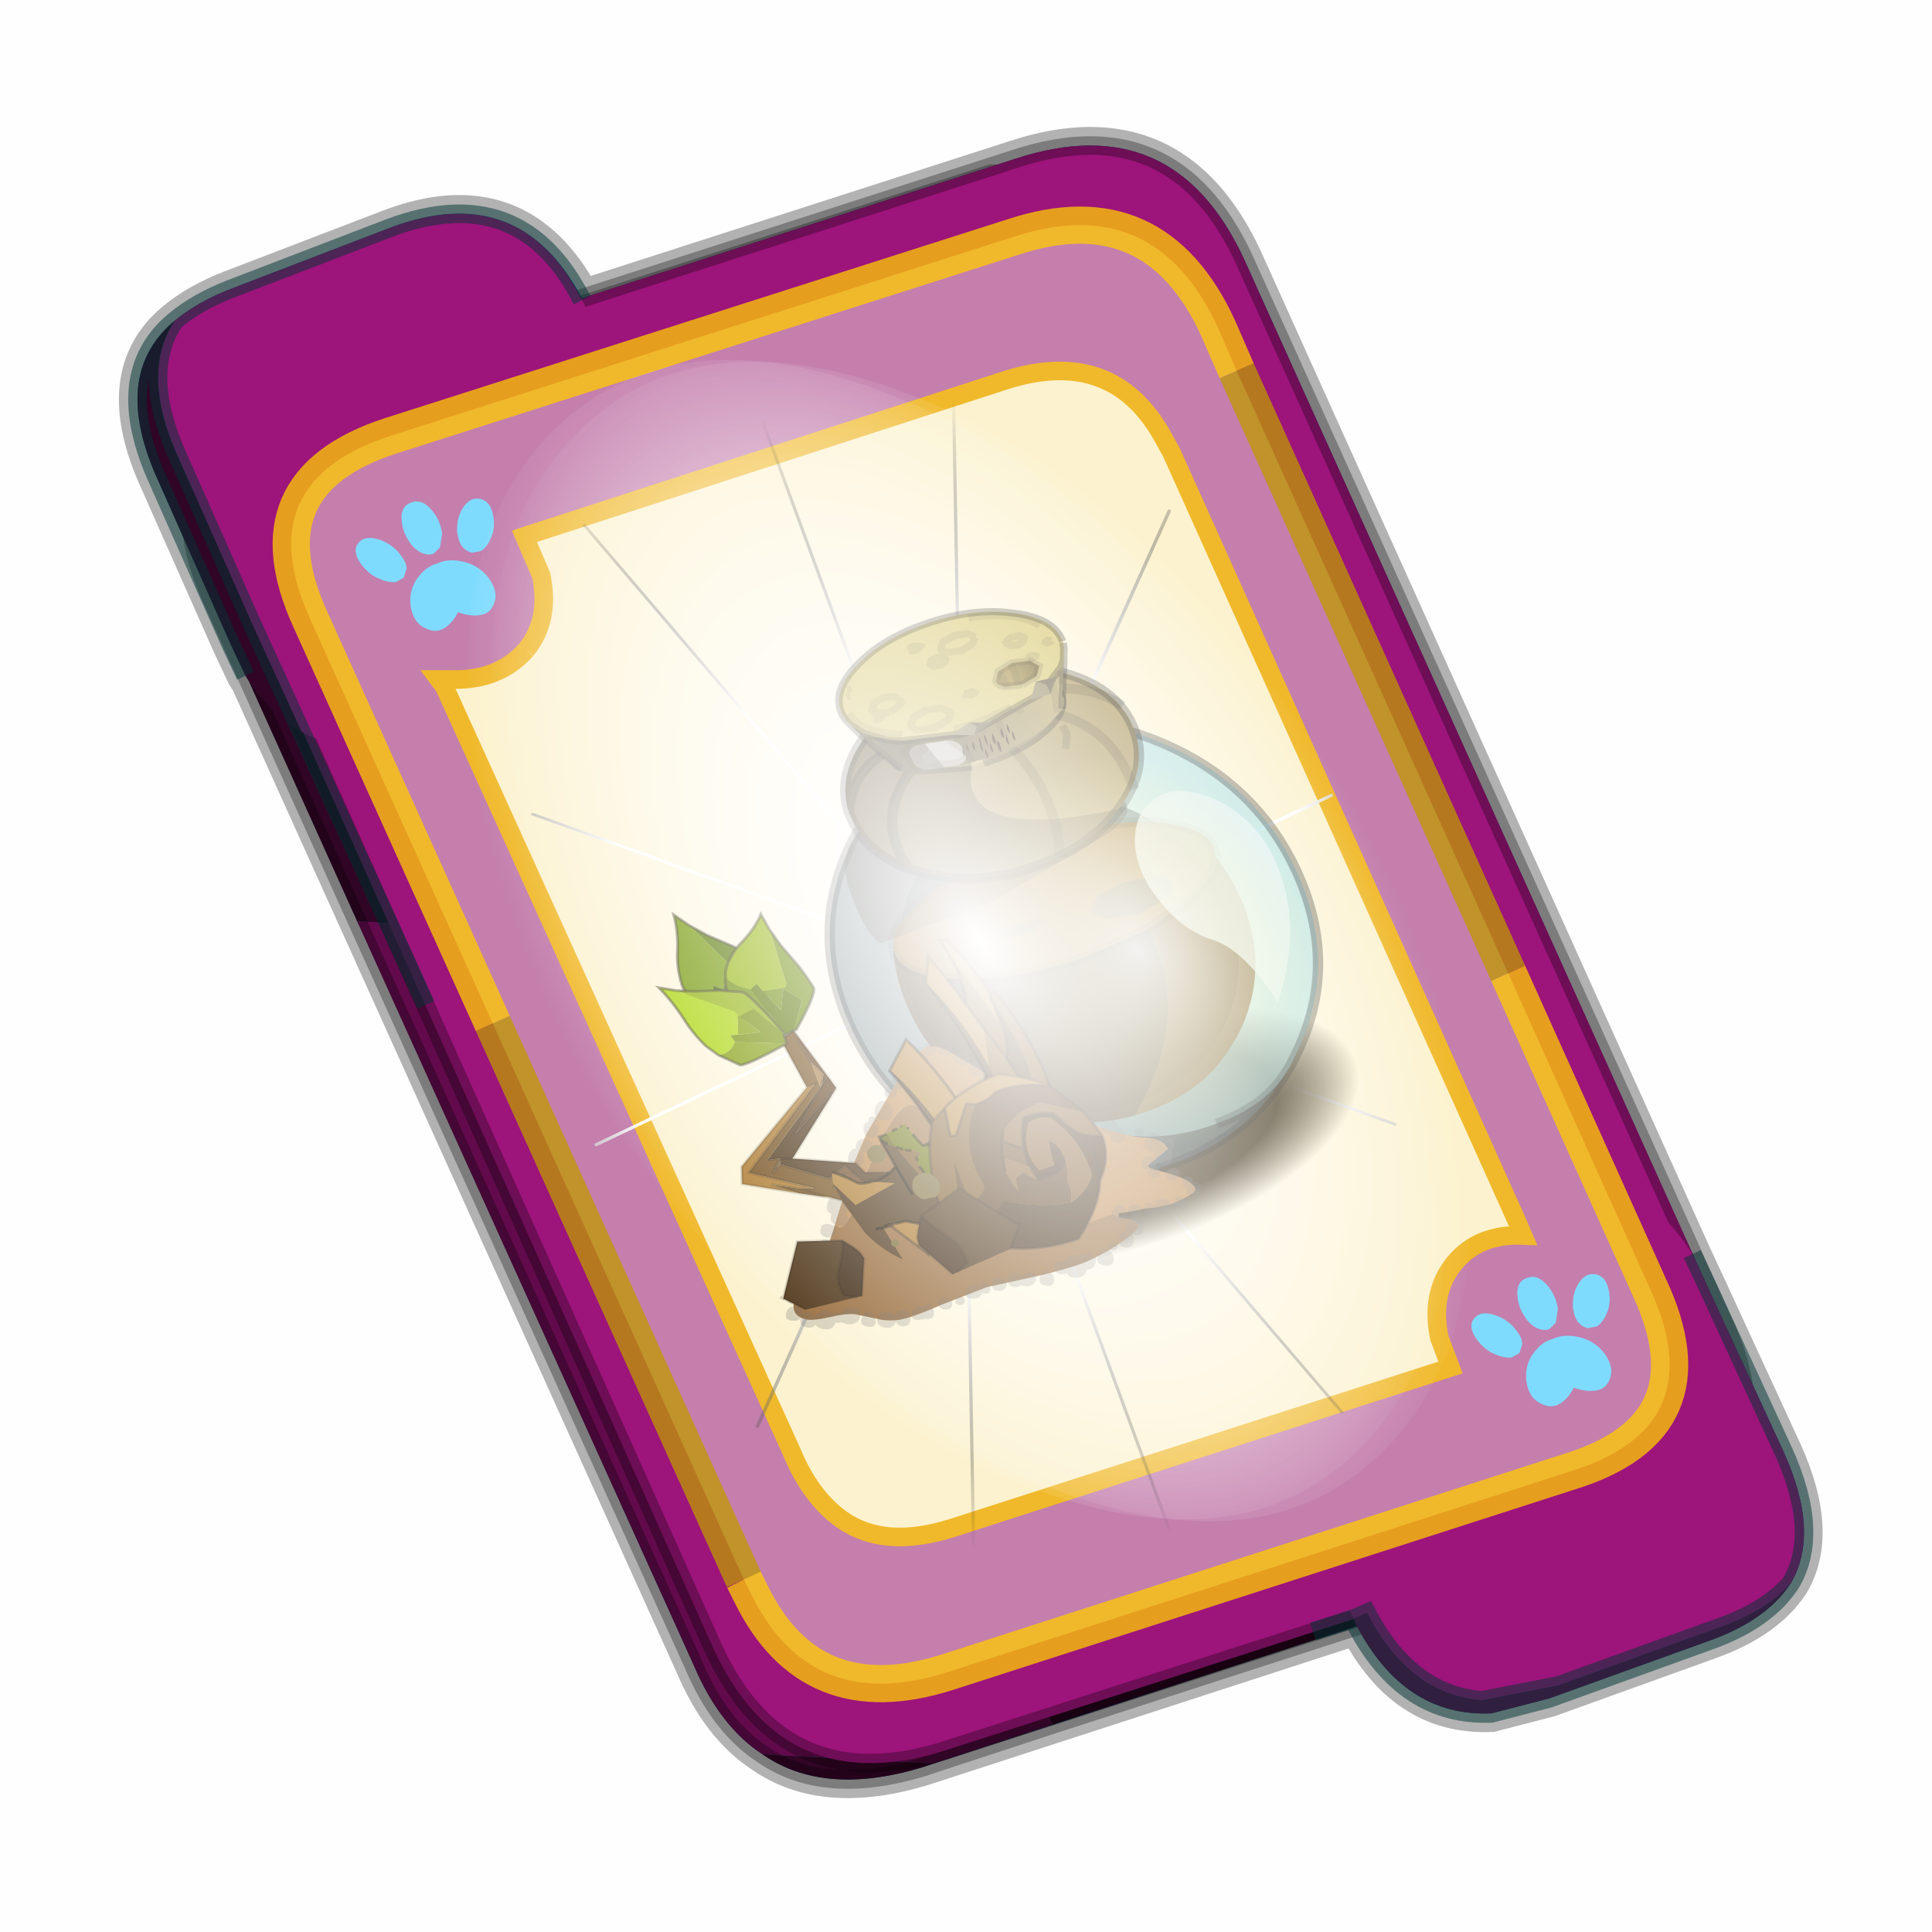 <?xml version='1.0' encoding='UTF-8'?>
<svg xmlns:xlink="http://www.w3.org/1999/xlink" xmlns="http://www.w3.org/2000/svg" version="1.1" width="60px" height="60px" viewBox="0.0 0.0 60.0 60.0"><defs><g id="c1"><path fill="#000000" fill-opacity="0.004" d="M0.0 0.0 L60.0 0.0 60.0 60.0 0.0 60.0 0.0 0.0"/></g><g id="c2"><path fill="#006699" stroke="none" d="M31.5 39.85 L19.8 43.65 Q17.15 44.45 15.5 43.3 14.35 42.55 13.65 40.9 L1.7 14.45 1.6 14.3 1.2 13.45 -0.75 9.05 Q-2.05 6.2 -0.3 4.75 0.3 4.25 1.2 3.9 L5.5 2.25 Q8.95 0.95 10.65 4.15 L22.3 0.4 Q26.55 -1.0 28.45 3.1 L40.55 29.95 40.9 30.7 42.95 35.15 Q43.95 37.35 43.15 38.7 42.5 39.7 40.95 40.25 L36.65 41.8 35.1 42.2 Q32.75 42.3 31.5 39.85"/><path fill="none" stroke="#000000" stroke-width="1.0" stroke-opacity="0.298" d="M31.5 39.85 L19.8 43.65 Q17.15 44.45 15.5 43.3 14.35 42.55 13.65 40.9 L1.7 14.45 1.6 14.3 1.2 13.45 -0.75 9.05 Q-2.05 6.2 -0.3 4.75 0.3 4.25 1.2 3.9 L5.5 2.25 Q8.95 0.95 10.65 4.15 L22.3 0.4 Q26.55 -1.0 28.45 3.1 L40.55 29.95 40.9 30.7 42.95 35.15 Q43.95 37.35 43.15 38.7 42.5 39.7 40.95 40.25 L36.65 41.8 35.1 42.2 Q32.75 42.3 31.5 39.85"/><path fill="#300525" stroke="none" d="M0.75 8.25 L29.8 9.75 25.55 0.9 Q26.9 1.6 27.8 3.55 L40.7 32.15 Q42.6 36.3 38.3 37.65 L23.3 42.5 13.15 21.4 4.6 20.9 0.7 12.25 Q-0.45 9.75 0.75 8.25 M20.1 43.55 L19.8 43.65 Q17.15 44.45 15.5 43.3 L20.1 43.55"/><path fill="#630a4c" stroke="none" d="M25.55 0.9 L29.8 9.75 0.75 8.25 Q1.45 7.3 3.1 6.75 L21.65 0.8 25.55 0.9 M4.6 20.9 L13.15 21.4 23.3 42.5 20.1 43.55 15.5 43.3 Q14.35 42.55 13.65 40.9 L4.6 20.9"/><path fill="none" stroke="#000000" stroke-width="0.5" stroke-opacity="0.302" d="M0.75 8.25 Q-0.45 9.75 0.7 12.25 L4.6 20.9 M23.3 42.5 L38.3 37.65 Q42.6 36.3 40.7 32.15 L27.8 3.55 Q26.9 1.6 25.55 0.9 L21.65 0.8 3.1 6.75 Q1.45 7.3 0.75 8.25 M20.1 43.55 L19.8 43.65 Q17.15 44.45 15.5 43.3 14.35 42.55 13.65 40.9 L4.6 20.9 M20.1 43.55 L23.3 42.5"/><path fill="#9d147b" stroke="none" d="M14.2 40.5 L1.35 11.8 Q-0.5 7.75 3.8 6.35 L22.3 0.4 Q26.55 -1.0 28.45 3.1 L41.35 31.7 Q43.25 35.85 38.9 37.25 L20.4 43.2 Q16.1 44.55 14.2 40.5"/><path fill="none" stroke="#000000" stroke-width="0.5" stroke-opacity="0.302" d="M14.2 40.5 L1.35 11.8 Q-0.5 7.75 3.8 6.35 L22.3 0.4 Q26.55 -1.0 28.45 3.1 L41.35 31.7 Q43.25 35.85 38.9 37.25 L20.4 43.2 Q16.1 44.55 14.2 40.5"/><path fill="#9d147b" stroke="none" d="M31.4 39.65 L31.3 39.45 31.25 39.4 29.25 34.95 Q27.55 31.2 31.25 29.85 L35.6 28.25 Q38.8 27.1 40.5 29.85 L40.9 30.7 42.95 35.15 Q43.95 37.35 43.15 38.7 42.5 39.45 41.2 39.9 L36.9 41.45 34.85 41.85 Q32.9 41.7 31.75 39.5 L31.4 39.65"/><path fill="#630a4c" stroke="none" d="M43.15 38.7 Q42.5 39.7 40.95 40.25 L36.65 41.8 35.1 42.2 Q32.75 42.3 31.45 39.8 L31.4 39.65 31.75 39.5 Q32.9 41.7 34.85 41.85 L36.9 41.45 41.2 39.9 Q42.5 39.45 43.15 38.7"/><path fill="none" stroke="#003333" stroke-width="0.5" stroke-opacity="0.51" d="M43.15 38.7 Q42.5 39.7 40.95 40.25 L36.65 41.8 35.1 42.2 Q32.75 42.3 31.45 39.8 L31.4 39.65 30.3 40.0 31.4 39.65 M40.5 29.85 L40.9 30.7 42.95 35.15 Q43.95 37.35 43.15 38.7 42.5 39.45 41.2 39.9 L36.9 41.45 34.85 41.85 Q32.9 41.7 31.75 39.5 L31.4 39.65"/><path fill="#9d147b" stroke="none" d="M10.65 4.2 L10.85 4.6 12.85 9.05 Q14.5 12.8 10.8 14.15 L6.5 15.8 Q4.5 16.6 3.1 15.8 L1.75 12.85 -0.2 8.45 Q-1.25 6.15 -0.3 4.75 0.3 4.25 1.2 3.9 L5.5 2.25 Q9.0 0.95 10.65 4.2"/><path fill="#300525" stroke="none" d="M-0.3 4.75 Q-1.25 6.15 -0.2 8.45 L1.75 12.85 3.1 15.8 Q2.25 15.35 1.6 14.3 L1.2 13.45 -0.75 9.05 Q-2.05 6.2 -0.3 4.75"/><path fill="none" stroke="#003333" stroke-width="0.5" stroke-opacity="0.51" d="M3.1 15.8 L6.45 23.15 M-0.3 4.75 Q0.3 4.25 1.2 3.9 L5.5 2.25 Q9.0 0.95 10.65 4.2 M3.1 15.8 L1.75 12.85 -0.2 8.45 Q-1.25 6.15 -0.3 4.75 -2.05 6.2 -0.75 9.05 L1.2 13.45 1.6 14.3"/><path fill="#fcf2cf" stroke="none" d="M9.15 13.6 Q9.8 12.8 9.55 11.6 L9.1 10.55 22.05 6.35 Q24.9 5.45 26.25 7.85 L26.5 8.3 35.8 29.0 35.95 29.35 Q34.75 29.3 34.1 30.1 33.45 30.9 33.7 32.1 L34.0 32.9 20.65 37.2 Q18.8 37.8 17.65 37.0 16.8 36.4 16.3 35.2 L6.95 14.6 6.8 14.4 7.1 14.4 Q8.4 14.45 9.15 13.6"/><path fill="#c47fad" stroke="none" d="M9.15 13.6 Q8.4 14.45 7.1 14.4 L6.8 14.4 6.95 14.6 16.3 35.2 Q16.8 36.4 17.65 37.0 18.8 37.8 20.65 37.2 L34.0 32.9 33.7 32.1 Q33.45 30.9 34.1 30.1 34.75 29.3 35.95 29.35 L35.8 29.0 26.5 8.3 26.25 7.85 Q24.9 5.45 22.05 6.35 L9.1 10.55 9.55 11.6 Q9.8 12.8 9.15 13.6 M28.25 6.1 L35.55 22.3 39.35 30.75 Q41.1 34.5 37.2 35.7 L20.45 41.1 Q16.8 42.25 15.2 39.0 L15.0 38.6 8.25 23.65 3.35 12.8 Q1.65 9.1 5.5 7.85 L22.25 2.5 Q26.05 1.25 27.75 4.95 L28.25 6.1"/><path fill="none" stroke="#ffcc00" stroke-width="1.0" stroke-opacity="0.749" d="M35.55 22.3 L39.35 30.75 Q41.1 34.5 37.2 35.7 L20.45 41.1 Q16.8 42.25 15.2 39.0 L15.0 38.6 M8.25 23.65 L3.35 12.8 Q1.65 9.1 5.5 7.85 L22.25 2.5 Q26.05 1.25 27.75 4.95 L28.25 6.1"/><path fill="none" stroke="#bf9900" stroke-width="1.0" stroke-opacity="0.749" d="M28.25 6.1 L35.55 22.3 M15.0 38.6 L8.25 23.65"/><path fill="none" stroke="#f0b92b" stroke-width="0.5" d="M9.15 13.6 Q9.8 12.8 9.55 11.6 L9.1 10.55 22.05 6.35 Q24.9 5.45 26.25 7.85 L26.5 8.3 35.8 29.0 35.95 29.35 Q34.75 29.3 34.1 30.1 33.45 30.9 33.7 32.1 L34.0 32.9 20.65 37.2 Q18.8 37.8 17.65 37.0 16.8 36.4 16.3 35.2 L6.95 14.6 6.8 14.4 7.1 14.4 Q8.4 14.45 9.15 13.6"/></g><g id="c3"><path fill="#7fdbfe" stroke="none" d="M10.75 4.9 Q10.75 4.6 10.9 4.35 11.25 3.45 11.95 2.75 13.3 1.5 14.35 2.1 15.4 2.7 14.95 4.45 14.7 5.4 14.1 6.15 L13.75 6.5 Q13.1 7.15 12.35 7.35 L11.4 7.2 Q10.95 6.9 10.75 6.4 10.5 5.75 10.75 4.9 M7.5 5.9 Q7.0 5.85 6.6 5.5 6.05 5.0 5.8 4.15 L5.7 3.6 Q5.55 2.65 5.8 1.7 6.25 0.0 7.5 0.0 L7.6 0.0 Q8.85 0.0 9.3 1.7 9.55 2.65 9.4 3.6 L9.3 4.15 8.5 5.5 7.6 5.9 7.5 5.9 M4.35 4.9 Q4.6 5.75 4.35 6.4 L3.7 7.2 2.75 7.35 Q2.0 7.15 1.35 6.5 L1.0 6.15 Q0.4 5.4 0.15 4.45 -0.3 2.7 0.75 2.1 1.8 1.5 3.15 2.75 3.85 3.45 4.2 4.35 L4.35 4.9 M5.5 13.7 Q4.45 13.9 3.65 12.95 2.75 12.0 3.2 10.25 3.7 8.5 5.25 7.6 6.4 6.9 7.55 7.0 8.75 6.9 9.9 7.6 11.45 8.5 11.95 10.25 12.35 12.0 11.5 12.95 10.7 13.9 9.65 13.7 8.55 13.5 7.55 12.6 6.55 13.5 5.5 13.7"/></g><g id="c4"><g><use transform="matrix(1.0,0.0,0.0,1.0,0.0,0.0)" xlink:href="#c3"/></g></g><radialGradient gradientUnits="userSpaceOnUse" r="819.2" cx="0" cy="0" spreadMethod="pad" gradientTransform="matrix(0.091,0.0,0.0,0.091,0.6,3.4)" id="gradient1"><stop offset="0.0" stop-color="#ffffff"/><stop offset="1.0" stop-color="#ffffff" stop-opacity="0.0"/></radialGradient><g id="c5"><path stroke="none" fill="url(#gradient1)" d="M36.65 -54.65 Q60.05 -42.0 69.75 -17.95 80.55 8.9 68.0 34.1 55.45 59.35 26.8 68.2 -1.8 77.05 -29.7 64.3 -57.6 51.6 -68.45 24.75 -79.3 -2.05 -66.75 -27.25 L-66.7 -27.3 Q-54.1 -52.5 -25.5 -61.4 3.1 -70.2 31.0 -57.5 L36.65 -54.65"/></g><g id="c6"><g><use transform="matrix(1.0,0.0,0.0,1.0,0.0,0.0)" xlink:href="#c5"/></g></g><radialGradient gradientUnits="userSpaceOnUse" r="819.2" cx="0" cy="0" spreadMethod="pad" gradientTransform="matrix(0.209,0.0,0.0,0.177,67.15,107.2)" id="gradient2"><stop offset="0.357" stop-color="#ffffff"/><stop offset="0.671" stop-opacity="0.0"/></radialGradient><g id="c7"><path fill="none" stroke-linejoin="round" stroke-linecap="round" stroke="url(#gradient2)" stroke-width="0.5" d="M136.55 165.8 L68.6 106.0 68.4 106.0 118.25 201.5 M68.3 105.8 L68.35 105.8 68.3 105.8 68.3 105.85 68.4 106.0 68.3 106.0 86.55 211.5 M68.3 105.8 L68.3 105.85 68.3 106.0 68.15 105.95 18.25 151.55 M68.3 105.85 L68.25 105.85 68.3 106.0 50.0 193.2 M68.25 105.85 L68.15 105.95 0.05 97.7 M68.3 105.85 L68.25 105.8 68.25 105.85 M68.25 105.8 L68.2 105.7 0.0 45.7 M68.3 105.8 L68.25 105.75 68.25 105.8 M68.25 105.75 L68.2 105.7 18.25 10.05 M68.6 106.0 L68.35 105.8 118.25 60.15 M86.6 18.35 L68.3 105.8 M136.6 114.25 L68.6 106.0 M68.25 105.75 L49.95 0.05"/></g><g id="c8"><g><use transform="matrix(1.0,0.0,0.0,1.0,0.0,0.0)" xlink:href="#c7"/></g></g><g id="c9"><g><use transform="matrix(1.0,0.0,0.0,1.0,0.0,0.0)" xlink:href="#c2"/></g><g><use transform="matrix(0.239,-0.087,0.1,0.234,34.25,31.15)" xlink:href="#c4"/></g><g><use transform="matrix(0.239,-0.087,0.1,0.234,4.25,10.3)" xlink:href="#c4"/></g><g><use transform="matrix(0.141,-0.038,0.111,0.226,20.25,20.65)" filter="url(#filter7)" xlink:href="#c6"/></g><g><use transform="matrix(-0.155,0.051,0.084,0.147,22.6,3.15)" filter="url(#filter8)" xlink:href="#c8"/></g></g><filter id="filter7"><feColorMatrix in="SourceGraphic" type="matrix" values="0.0 0.0 0.0 0.0 0.797 0.0 0.0 0.0 0.0 0.598 0.0 0.0 0.0 0.0 0.199 0.0 0.0 0.0 1.0 0.0" result="cxform"/><feComposite operator="in" in2="SourceGraphic" result="color-xform"/></filter><filter id="filter8"><feColorMatrix in="SourceGraphic" type="matrix" values="0.0 0.0 0.0 0.0 0.996 0.0 0.0 0.0 0.0 0.996 0.0 0.0 0.0 0.0 0.996 0.0 0.0 0.0 1.0 0.0" result="cxform"/><feComposite operator="in" in2="SourceGraphic" result="color-xform"/></filter><radialGradient gradientUnits="userSpaceOnUse" r="819.2" cx="0" cy="0" spreadMethod="pad" gradientTransform="matrix(0.0,-0.016,0.035,0.0,30.05,15.25)" id="gradient3"><stop offset="0.0" stop-color="#372a0e"/><stop offset="0.663" stop-color="#372a0e"/><stop offset="1.0" stop-color="#382a0e" stop-opacity="0.0"/></radialGradient><g id="c10"><path stroke="none" fill="url(#gradient3)" d="M60.1 15.25 Q60.1 21.5 51.3 25.95 42.5 30.4 30.05 30.45 17.6 30.4 8.8 25.95 0.0 21.5 0.0 15.25 0.0 8.95 8.8 4.45 17.6 0.0 30.05 0.05 42.5 0.0 51.3 4.45 60.1 8.95 60.1 15.25"/></g><g id="c11"><g><use transform="matrix(1.0,0.0,0.0,1.0,0.0,0.0)" xlink:href="#c10"/></g></g><g id="c12"><path fill="#a1dde8" fill-opacity="0.6" d="M7.6 0.75 Q6.75 1.2 6.75 2.1 6.75 2.6 7.35 3.3 8.0 4.15 8.8 4.4 L11.4 4.9 Q13.55 5.3 15.05 6.1 16.5 6.85 17.25 8.3 18.0 9.75 18.0 12.6 18.0 15.45 16.4 18.2 15.2 20.25 13.75 21.05 11.6 22.4 8.75 22.3 6.25 22.25 4.65 21.05 L4.25 20.75 3.45 20.0 Q0.0 16.6 0.0 11.75 0.0 6.85 3.45 3.4 5.3 1.55 7.6 0.75"/><path fill="#476066" fill-opacity="0.6" d="M7.6 0.75 L9.45 0.2 11.75 0.0 Q16.6 0.0 20.05 3.4 23.5 6.85 23.5 11.75 23.5 16.6 20.05 20.0 16.6 23.5 11.75 23.5 7.7 23.5 4.65 21.05 6.25 22.25 8.75 22.3 11.6 22.4 13.75 21.05 15.2 20.25 16.4 18.2 18.0 15.45 18.0 12.6 18.0 9.75 17.25 8.3 16.5 6.85 15.05 6.1 13.55 5.3 11.4 4.9 L8.8 4.4 Q8.0 4.15 7.35 3.3 6.75 2.6 6.75 2.1 6.75 1.2 7.6 0.75"/><path fill="none" stroke="#000000" stroke-width="0.5" stroke-opacity="0.302" d="M4.65 21.05 Q7.7 23.5 11.75 23.5 16.6 23.5 20.05 20.0 23.5 16.6 23.5 11.75 23.5 6.85 20.05 3.4 16.6 0.0 11.75 0.0 L9.45 0.2 7.6 0.75 M8.75 22.3 Q6.25 22.25 4.65 21.05 L4.25 20.75 3.45 20.0 Q0.0 16.6 0.0 11.75 0.0 6.85 3.45 3.4 5.3 1.55 7.6 0.75"/><path fill="#476066" fill-opacity="0.6" d="M20.2 11.85 Q20.2 15.25 17.8 17.6 15.45 20.0 12.05 20.0 8.65 20.0 6.25 17.6 3.9 15.25 3.9 11.85 3.9 8.45 6.25 6.05 8.65 3.7 12.05 3.7 15.45 3.7 17.8 6.05 20.2 8.45 20.2 11.85"/><path fill="#785423" fill-opacity="0.6" d="M12.95 10.1 L12.65 9.9 Q12.65 9.8 12.95 9.7 L13.75 9.6 14.5 9.7 14.85 9.9 14.5 10.1 13.75 10.2 12.95 10.1 M8.1 11.1 L6.55 10.8 Q5.95 10.55 5.95 10.2 5.95 9.85 6.55 9.55 L8.1 9.3 9.6 9.55 10.25 10.2 9.6 10.8 8.1 11.1"/><path fill="#52381c" fill-opacity="0.8" d="M20.0 8.85 Q20.5 10.25 20.5 11.9 20.5 15.55 17.95 18.1 15.55 20.45 12.3 20.6 L11.25 19.65 Q7.6 16.1 8.0 11.95 L11.25 12.25 11.65 12.25 Q15.1 12.25 17.55 11.3 20.0 10.4 20.0 9.1 L20.0 8.85"/><path fill="#785322" fill-opacity="0.8" d="M12.3 20.6 L11.8 20.6 11.45 20.6 Q9.45 20.55 7.75 19.65 6.65 19.05 5.65 18.1 3.1 15.55 3.1 11.9 3.1 10.7 3.4 9.6 3.75 10.55 5.75 11.3 L8.0 11.95 Q7.6 16.1 11.25 19.65 L12.3 20.6"/><path fill="#b07a33" fill-opacity="0.8" d="M3.4 9.6 L3.3 9.1 Q3.3 8.3 4.2 7.7 4.75 7.25 5.75 6.85 8.05 6.0 11.25 5.95 L11.65 5.95 Q15.1 5.95 17.55 6.85 19.2 7.5 19.75 8.3 L20.0 8.85 20.0 9.1 Q20.0 10.4 17.55 11.3 15.1 12.25 11.65 12.25 L11.25 12.25 8.0 11.95 5.75 11.3 Q3.75 10.55 3.4 9.6 M8.1 11.1 L9.6 10.8 10.25 10.2 9.6 9.55 8.1 9.3 6.55 9.55 Q5.95 9.85 5.95 10.2 5.95 10.55 6.55 10.8 L8.1 11.1 M12.95 10.1 L13.75 10.2 14.5 10.1 14.85 9.9 14.5 9.7 13.75 9.6 12.95 9.7 Q12.65 9.8 12.65 9.9 L12.95 10.1"/><path fill="none" stroke="#000000" stroke-width="0.5" stroke-opacity="0.153" d="M3.4 9.6 L3.3 9.1 Q3.3 8.3 4.2 7.7 4.75 7.25 5.75 6.85 8.05 6.0 11.25 5.95 L11.65 5.95 Q15.1 5.95 17.55 6.85 19.2 7.5 19.75 8.3 L20.0 8.85 M3.4 9.6 Q3.75 10.55 5.75 11.3 L8.0 11.95 11.25 12.25 11.65 12.25 Q15.1 12.25 17.55 11.3 20.0 10.4 20.0 9.1 L20.0 8.85"/><path fill="#e6f4f5" fill-opacity="0.8" d="M3.5 17.5 Q1.7 15.3 1.1 13.15 0.5 10.95 0.95 9.2 1.45 7.45 2.65 6.5 3.8 5.5 5.0 5.85 6.2 6.15 6.8 7.6 7.35 9.05 6.85 10.8 6.4 12.55 5.2 13.5 4.0 14.45 3.5 17.5"/></g><g id="c13"><path fill="#3d3424" fill-opacity="0.4" d="M10.05 11.3 L3.3 9.9 Q1.55 9.35 1.95 8.55 2.3 7.75 4.3 6.85 6.3 5.95 9.15 5.55 11.95 5.15 14.0 5.65 16.05 6.15 16.25 8.55 16.4 10.9 15.9 11.5 L10.05 11.3"/><path fill="#706243" stroke="none" d="M8.05 0.05 L9.25 0.15 10.65 0.55 10.95 0.65 Q11.8 1.0 12.55 1.5 14.5 2.85 14.7 4.75 13.75 2.85 11.8 2.5 L11.5 1.75 Q11.15 1.35 10.45 1.05 L8.05 0.55 8.05 0.05"/><path fill="#d1bb7d" stroke="none" d="M7.9 4.0 L9.6 3.55 10.0 3.4 10.4 3.1 10.6 2.5 10.4 1.95 Q10.15 1.65 9.6 1.45 L7.85 1.05 7.5 1.0 7.25 1.0 6.05 1.1 4.85 1.45 Q3.9 1.85 3.9 2.5 3.9 3.15 4.85 3.55 L6.05 3.9 7.25 4.0 7.5 4.0 7.9 4.0 M8.05 0.55 L10.45 1.05 Q11.15 1.35 11.5 1.75 L11.8 2.5 11.5 3.3 10.95 3.7 10.45 3.9 8.15 4.5 7.55 4.5 7.25 4.5 Q5.35 4.5 4.0 3.9 2.7 3.35 2.7 2.5 2.7 1.65 4.0 1.05 5.35 0.5 7.25 0.5 L7.55 0.5 8.05 0.55"/><path fill="#736745" stroke="none" d="M6.05 1.1 L7.25 1.0 7.5 1.0 7.85 1.05 9.6 1.45 Q10.15 1.65 10.4 1.95 L10.6 2.5 10.4 3.1 10.0 3.4 9.6 3.55 7.9 4.0 7.5 4.0 7.25 4.0 6.05 3.9 6.05 1.1"/><path fill="#786948" stroke="none" d="M14.7 4.75 L14.7 5.15 Q14.7 7.0 13.1 8.4 13.7 5.5 10.95 3.7 L11.5 3.3 11.8 2.5 Q13.75 2.85 14.7 4.75"/><path fill="#877751" stroke="none" d="M13.1 8.4 L12.55 8.8 Q10.7 10.1 8.15 10.3 L7.35 10.3 Q4.4 10.3 2.3 8.9 10.35 8.0 8.15 4.5 L10.45 3.9 10.95 3.7 Q13.7 5.5 13.1 8.4 M10.45 3.9 Q10.3 4.05 10.5 4.0 L10.45 3.9"/><path fill="#b3a06b" stroke="none" d="M8.15 4.5 Q10.35 8.0 2.3 8.9 L2.15 8.8 Q0.0 7.3 0.0 5.15 0.0 3.0 2.15 1.5 2.9 0.95 3.8 0.65 L3.85 0.6 3.9 0.6 7.2 0.0 7.35 0.0 7.6 0.0 8.05 0.05 8.05 0.55 7.55 0.5 7.25 0.5 Q5.35 0.5 4.0 1.05 2.7 1.65 2.7 2.5 2.7 3.35 4.0 3.9 5.35 4.5 7.25 4.5 L7.55 4.5 8.15 4.5"/><path fill="#63583b" stroke="none" d="M6.05 3.9 L4.85 3.55 Q3.9 3.15 3.9 2.5 3.9 1.85 4.85 1.45 L6.05 1.1 6.05 3.9"/><path fill="none" stroke="#000000" stroke-width="0.5" stroke-opacity="0.302" d="M8.05 0.05 L9.25 0.15 10.65 0.55 10.95 0.65 Q11.8 1.0 12.55 1.5 14.5 2.85 14.7 4.75 L14.7 5.15 Q14.7 7.0 13.1 8.4 L12.55 8.8 Q10.7 10.1 8.15 10.3 L8.15 10.55 M6.05 1.1 L7.25 1.0 7.5 1.0 7.85 1.05 9.6 1.45 Q10.15 1.65 10.4 1.95 L10.6 2.5 10.4 3.1 10.0 3.4 9.6 3.55 7.9 4.0 M7.5 4.0 L7.25 4.0 6.05 3.9 4.85 3.55 Q3.9 3.15 3.9 2.5 3.9 1.85 4.85 1.45 L6.05 1.1 6.05 3.9 M8.05 0.55 L10.45 1.05 Q11.15 1.35 11.5 1.75 L11.8 2.5 Q13.75 2.85 14.7 4.75 M10.95 3.7 L10.45 3.9 8.15 4.5 M2.3 8.9 Q4.4 10.3 7.35 10.3 L8.15 10.3 M11.8 2.5 L11.5 3.3 10.95 3.7 Q13.7 5.5 13.1 8.4 M8.05 0.05 L7.6 0.0 7.35 0.0 7.2 0.0 3.9 0.6 M3.8 0.65 Q2.9 0.95 2.15 1.5 0.0 3.0 0.0 5.15 0.0 7.3 2.15 8.8 L2.3 8.9 M8.05 0.55 L8.05 0.05 M7.55 4.5 L7.25 4.5 Q5.35 4.5 4.0 3.9 2.7 3.35 2.7 2.5 2.7 1.65 4.0 1.05 5.35 0.5 7.25 0.5 L7.55 0.5 8.05 0.55"/><path fill="none" stroke="#000000" stroke-width="0.5" stroke-opacity="0.153" d="M5.95 4.3 Q4.85 7.2 5.95 10.25 M3.25 3.4 Q0.95 4.9 1.2 8.2 M2.7 2.2 Q0.95 2.7 0.05 4.05"/></g><linearGradient gradientUnits="userSpaceOnUse" x1="-819.2" x2="819.2" spreadMethod="pad" gradientTransform="matrix(0.009,0.0,0.0,0.004,-3.4,-56.65)" id="gradient4"><stop offset="0.0" stop-color="#ccb87a"/><stop offset="0.337" stop-color="#a39361"/><stop offset="0.58" stop-color="#756746"/><stop offset="0.878" stop-color="#756946"/><stop offset="1.0" stop-color="#a39361"/></linearGradient><linearGradient gradientUnits="userSpaceOnUse" x1="-819.2" x2="819.2" spreadMethod="pad" gradientTransform="matrix(-0.001,0.0,0.0,-0.001,-7.75,-59.65)" id="gradient5"><stop offset="0.0" stop-color="#a48c3f"/><stop offset="1.0" stop-color="#806d30"/></linearGradient><g id="c14"><path fill="#d9bf4f" stroke="none" d="M-8.25 -57.8 L-8.75 -58.0 -8.8 -58.05 -8.8 -58.1 -8.7 -58.05 -8.25 -57.8"/><path fill="#9b8c5c" stroke="none" d="M4.1 -59.0 L3.9 -59.1 4.45 -59.9 4.1 -59.0"/><path fill="#dbcb7a" stroke="none" d="M4.45 -59.9 L3.9 -59.1 2.55 -58.1 2.4 -58.05 1.85 -57.8 -2.35 -56.9 -2.6 -56.9 -2.7 -56.9 -2.9 -56.9 -3.0 -56.9 -3.2 -56.9 -3.3 -56.9 -3.4 -56.9 -3.5 -56.9 -8.25 -57.8 -8.7 -58.05 -8.8 -58.1 -10.35 -59.1 -10.75 -59.6 -10.8 -59.75 -11.05 -60.3 -11.05 -60.35 -11.15 -60.65 -11.15 -60.75 -11.15 -60.9 Q-11.15 -62.55 -8.8 -63.7 -6.5 -64.9 -3.2 -64.9 0.05 -64.9 2.4 -63.7 4.7 -62.55 4.7 -60.9 L4.7 -60.8 4.65 -60.45 4.5 -60.0 4.45 -59.9"/><path stroke="none" fill="url(#gradient4)" d="M3.9 -59.1 L4.1 -59.0 3.3 -57.4 2.5 -55.95 2.1 -55.75 1.35 -55.4 -0.25 -55.0 -3.25 -54.75 Q-5.75 -54.8 -7.65 -55.5 L-8.3 -55.8 -8.3 -55.85 Q-8.95 -56.1 -9.25 -56.35 -9.7 -56.75 -9.65 -57.1 L-9.6 -57.15 -10.75 -59.6 -10.35 -59.1 -8.8 -58.1 -8.8 -58.05 -8.75 -58.0 -8.25 -57.8 -3.5 -56.9 -3.4 -56.9 -3.3 -56.9 -3.2 -56.9 -3.0 -56.9 -2.9 -56.9 -2.7 -56.9 -2.6 -56.9 -2.35 -56.9 1.85 -57.8 2.4 -58.05 2.55 -58.1 3.9 -59.1 M-9.25 -56.35 L-9.6 -57.15 -9.25 -56.35"/><path fill="none" stroke="#000000" stroke-width="0.5" stroke-opacity="0.153" d="M-8.35 -53.65 L-8.85 -54.6 -8.8 -55.25"/><path fill="none" stroke="#000000" stroke-width="0.5" stroke-opacity="0.302" d="M4.1 -59.0 L4.45 -59.9 3.9 -59.1 2.55 -58.1 2.4 -58.05 1.85 -57.8 -2.35 -56.9 -2.6 -56.9 -2.7 -56.9 -2.9 -56.9 -3.0 -56.9 -3.2 -56.9 -3.3 -56.9 -3.4 -56.9 -3.5 -56.9 -8.25 -57.8 -8.7 -58.05 -8.8 -58.1 -10.35 -59.1 -10.75 -59.6 -9.6 -57.15 -9.25 -56.35 M-8.8 -58.05 L-8.8 -58.1 M2.5 -55.95 L3.3 -57.4 4.1 -59.0 M-11.15 -60.75 L-11.15 -60.9 Q-11.15 -62.55 -8.8 -63.7 -6.5 -64.9 -3.2 -64.9 0.05 -64.9 2.4 -63.7 4.7 -62.55 4.7 -60.9 L4.7 -60.8 4.65 -60.45 4.5 -60.0 4.45 -59.9 M-10.75 -59.6 L-10.8 -59.75 -11.05 -60.3 -11.05 -60.35 -11.15 -60.65"/><path stroke="none" fill="url(#gradient5)" d="M-7.4 -58.8 L-8.55 -59.05 -9.0 -59.65 -8.55 -60.2 -7.4 -60.45 -6.3 -60.2 -5.85 -59.6 Q-5.85 -59.25 -6.3 -59.05 L-7.4 -58.8"/><path fill="none" stroke="#000000" stroke-width="0.5" stroke-opacity="0.153" d="M-7.4 -58.8 L-8.55 -59.05 -9.0 -59.65 -8.55 -60.2 -7.4 -60.45 -6.3 -60.2 -5.85 -59.6 Q-5.85 -59.25 -6.3 -59.05 L-7.4 -58.8"/><path fill="none" stroke="#000000" stroke-width="0.5" stroke-opacity="0.102" d="M3.4 -62.25 L3.7 -62.35 M3.7 -61.85 L3.95 -61.85 M4.25 -60.7 L3.95 -59.9 Q3.55 -59.1 1.5 -58.15 M2.8 -59.85 L2.7 -59.75 2.55 -59.7 2.4 -59.75 2.3 -59.85 2.4 -59.9 2.55 -59.9 2.7 -59.9 2.8 -59.85 M1.65 -59.9 L0.95 -60.1 Q0.65 -60.2 0.65 -60.45 L0.95 -60.85 1.65 -61.0 2.4 -60.85 2.7 -60.45 2.4 -60.1 1.65 -59.9 M0.3 -58.1 L-0.7 -57.9 -1.7 -58.1 Q-2.1 -58.3 -2.1 -58.6 L-1.7 -59.05 -0.7 -59.25 0.3 -59.05 0.7 -58.6 Q0.7 -58.3 0.3 -58.1 M1.45 -57.65 L1.1 -55.9 M3.15 -58.5 L2.45 -55.9 M1.85 -57.15 L1.55 -55.45 M-8.2 -62.15 L-7.75 -62.05 -7.55 -61.9 -7.55 -61.85 -7.75 -61.6 -8.2 -61.5 -8.65 -61.6 -8.85 -61.85 -8.8 -61.9 -8.65 -62.05 -8.2 -62.15 M-5.8 -62.95 L-5.4 -63.35 -4.55 -63.5 -3.65 -63.35 -3.3 -62.95 Q-3.3 -62.7 -3.65 -62.55 L-4.55 -62.35 -5.4 -62.55 -5.8 -62.95 M-2.75 -62.45 L-2.35 -62.35 -2.2 -62.15 -2.35 -61.95 -2.85 -61.9 -3.15 -61.95 -3.3 -62.15 -3.15 -62.35 -2.85 -62.45 -2.75 -62.45 M-1.3 -63.55 L-1.4 -63.45 -1.65 -63.4 -1.9 -63.45 -2.05 -63.55 -1.9 -63.65 -1.65 -63.7 -1.4 -63.65 -1.3 -63.55 M-10.45 -61.05 L-10.4 -61.1 -10.25 -61.15 -10.1 -61.1 -10.05 -61.05 -10.1 -61.0 -10.25 -61.0 -10.4 -61.0 -10.45 -61.05 M-4.1 -59.3 L-4.2 -59.35 -4.1 -59.45 -3.95 -59.45 -3.75 -59.45 -3.65 -59.35 -3.75 -59.3 -3.95 -59.25 -4.1 -59.3 M-4.9 -56.95 L-4.85 -55.75 M-1.9 -56.95 L-1.9 -56.6 M-6.1 -57.55 L-3.45 -57.3 -1.9 -57.4 M-7.3 -60.4 L-7.2 -58.9 M-6.35 -60.15 L-6.4 -58.9 M-8.55 -60.4 L-8.6 -60.35 -8.8 -60.3 -9.0 -60.35 -9.05 -60.4 -9.0 -60.45 -8.8 -60.5 -8.6 -60.45 -8.55 -60.4 M-9.45 -58.4 L-8.85 -56.2 M-6.55 -56.95 L-6.55 -57.2 M-2.0 -56.15 L-2.15 -54.75 M-10.25 -58.85 L-9.9 -58.0 M-10.15 -62.3 Q-9.0 -63.8 -5.9 -64.35"/></g><g id="c15"><path fill="#998d6a" stroke="none" d="M5.3 0.0 L11.2 1.75 5.6 3.65 4.0 1.9 5.3 0.0"/><path fill="#736950" stroke="none" d="M5.6 3.65 L0.0 2.1 5.3 0.0 4.0 1.9 5.6 3.65"/></g><g id="c16"><g><use transform="matrix(1.0,0.0,0.0,1.0,0.0,0.0)" xlink:href="#c15"/></g></g><g id="c17"><path fill="#cac5bd" stroke="none" d="M4.15 -7.2 Q2.55 -5.5 2.55 -4.05 2.55 -3.15 4.3 -2.55 6.05 -1.9 6.05 0.75 L6.05 3.2 Q5.75 4.5 3.65 4.5 L2.25 4.1 0.05 3.15 -3.0 3.7 -6.35 4.2 Q-7.1 4.2 -8.1 3.15 -9.2 2.0 -9.2 0.9 -9.2 -0.3 -7.35 -3.2 L-5.55 -6.5 -5.6 -7.15 -5.15 -7.2 4.15 -7.2"/><path fill="#c9c4bd" fill-opacity="0.78" d="M4.15 -7.2 L5.1 -7.2 Q7.15 -7.2 8.6 -5.75 10.1 -4.25 10.1 -2.2 L10.1 2.2 Q10.1 4.25 8.6 5.7 7.15 7.2 5.1 7.2 L-5.15 7.2 Q-7.2 7.2 -8.7 5.7 -10.15 4.25 -10.15 2.2 L-10.15 -2.2 Q-10.15 -4.25 -8.7 -5.75 -7.4 -7.05 -5.6 -7.15 L-5.55 -6.5 -7.35 -3.2 Q-9.2 -0.3 -9.2 0.9 -9.2 2.0 -8.1 3.15 -7.1 4.2 -6.35 4.2 L-3.0 3.7 0.05 3.15 2.25 4.1 3.65 4.5 Q5.75 4.5 6.05 3.2 L6.05 0.75 Q6.05 -1.9 4.3 -2.55 2.55 -3.15 2.55 -4.05 2.55 -5.5 4.15 -7.2"/></g><g id="c18"><g><use transform="matrix(1.0,0.0,0.0,1.0,0.0,0.0)" xlink:href="#c17"/></g></g><g id="c19"><path fill="#2d2117" fill-opacity="0.812" d="M22.1 -0.3 Q0.0 1.85 -22.15 -0.3 0.95 -1.35 22.1 -0.3"/></g><g id="c20"><g><use transform="matrix(1.0,0.0,0.0,1.0,0.0,0.0)" xlink:href="#c19"/></g></g><g id="c21"><g><use transform="matrix(1.0,0.0,0.0,1.0,0.0,0.0)" xlink:href="#c20"/></g><g><use transform="matrix(0.856,0.0,0.0,0.648,-14.85,-9.55)" xlink:href="#c20"/></g><g><use transform="matrix(0.856,0.0,0.0,0.648,-4.65,4.4)" xlink:href="#c20"/></g><g><use transform="matrix(0.856,0.0,0.0,0.648,8.6,8.0)" xlink:href="#c20"/></g><g><use transform="matrix(0.856,0.0,0.0,0.648,-8.8,-5.5)" xlink:href="#c20"/></g></g><g id="c22"><g><use transform="matrix(0.011,0.357,0.58,0.144,6.25,29.05)" xlink:href="#c21"/></g><g><use transform="matrix(0.011,0.357,0.58,0.144,6.9,18.5)" xlink:href="#c21"/></g><g><use transform="matrix(0.009,0.286,0.464,0.115,13.9,18.65)" xlink:href="#c21"/></g></g><g id="c23"><path fill="#3d3424" fill-opacity="0.4" d="M0.15 -56.4 L0.35 -57.15 4.1 -59.0 2.8 -56.1 2.1 -55.75 1.35 -55.4 -0.25 -55.0 0.15 -56.4"/></g><g id="c24"><g><use transform="matrix(1.0,0.0,0.0,1.0,0.0,0.0)" xlink:href="#c14"/></g><g><use transform="matrix(0.252,0.0,0.0,0.252,-4.4,-57.5)" filter="url(#filter22)" xlink:href="#c16"/></g><g><use transform="matrix(0.172,-0.031,0.0,0.13,-0.15,-56.05)" filter="url(#filter23)" xlink:href="#c18"/></g><g><use transform="matrix(0.209,0.0,0.0,0.054,-5.55,-56.85)" filter="url(#filter24)" xlink:href="#c22"/></g><g><use transform="matrix(0.189,0.091,-0.177,0.307,-9.35,-59.2)" filter="url(#filter25)" xlink:href="#c16"/></g><g><use transform="matrix(1.0,0.0,0.0,1.0,0.0,0.0)" xlink:href="#c23"/></g></g><filter id="filter22"><feColorMatrix in="SourceGraphic" type="matrix" values="0.398 0.0 0.0 0.0 0.512 0.0 0.398 0.0 0.0 0.477 0.0 0.0 0.398 0.0 0.285 0.0 0.0 0.0 1.0 0.0" result="cxform"/><feComposite operator="in" in2="SourceGraphic" result="color-xform"/></filter><filter id="filter23"><feColorMatrix in="SourceGraphic" type="matrix" values="0.059 0.0 0.0 0.0 0.43 0.0 0.059 0.0 0.0 0.383 0.0 0.0 0.059 0.0 0.258 0.0 0.0 0.0 1.0 0.0" result="cxform"/><feComposite operator="in" in2="SourceGraphic" result="color-xform"/></filter><filter id="filter24"><feColorMatrix in="SourceGraphic" type="matrix" values="0.059 0.0 0.0 0.0 0.52 0.0 0.059 0.0 0.0 0.461 0.0 0.0 0.059 0.0 0.309 0.0 0.0 0.0 1.0 0.0" result="cxform"/><feComposite operator="in" in2="SourceGraphic" result="color-xform"/></filter><filter id="filter25"><feColorMatrix in="SourceGraphic" type="matrix" values="0.258 0.0 0.0 0.0 0.652 0.0 0.258 0.0 0.0 0.605 0.0 0.0 0.258 0.0 0.363 0.0 0.0 0.0 1.0 0.0" result="cxform"/><feComposite operator="in" in2="SourceGraphic" result="color-xform"/></filter><g id="c25"><g><use transform="matrix(1.0,0.0,0.0,1.0,0.0,0.0)" xlink:href="#c13"/></g><g><use transform="matrix(0.728,0.0,0.0,0.728,9.6,44.25)" xlink:href="#c24"/></g></g><radialGradient gradientUnits="userSpaceOnUse" r="819.2" cx="0" cy="0" spreadMethod="pad" gradientTransform="matrix(0.035,0.0,0.0,0.035,0.0,0.0)" id="gradient6"><stop offset="0.0" stop-color="#ffffff" stop-opacity="0.8"/><stop offset="1.0" stop-color="#fef18a" stop-opacity="0.0"/></radialGradient><g id="c26"><path stroke="none" fill="url(#gradient6)" d="M19.8 -19.8 Q28.0 -11.6 28.0 0.0 28.0 11.6 19.8 19.8 11.6 28.0 0.0 28.0 -11.6 28.0 -19.8 19.8 -28.0 11.6 -28.0 0.0 -28.0 -11.6 -19.8 -19.8 -11.6 -28.0 0.0 -28.0 11.6 -28.0 19.8 -19.8"/></g><g id="c27"><g><use transform="matrix(1.0,0.0,0.0,1.0,0.0,0.0)" xlink:href="#c26"/></g></g><g id="c28"><g><use transform="matrix(0.435,0.0,0.0,0.435,0.5,14.7)" filter="url(#filter30)" xlink:href="#c11"/></g><g><use transform="matrix(1.0,0.0,0.0,1.0,0.0,0.0)" xlink:href="#c12"/></g><g><use transform="matrix(1.0,0.0,0.0,1.0,4.55,-3.15)" xlink:href="#c25"/></g><g><use transform="matrix(0.295,0.0,0.0,0.362,8.75,12.8)" filter="url(#filter33)" xlink:href="#c27"/></g></g><filter id="filter30"><feColorMatrix in="SourceGraphic" type="matrix" values="1.0 0.0 0.0 0.0 0.0 0.0 1.0 0.0 0.0 0.0 0.0 0.0 1.0 0.0 0.0 0.0 0.0 0.0 0.328 0.0" result="cxform"/><feComposite operator="in" in2="SourceGraphic" result="color-xform"/></filter><filter id="filter33"><feColorMatrix in="SourceGraphic" type="matrix" values="1.0 0.0 0.0 0.0 0.0 0.0 1.0 0.0 0.0 0.0 0.0 0.0 1.0 0.0 0.0 0.0 0.0 0.0 0.301 0.0" result="cxform"/><feComposite operator="in" in2="SourceGraphic" result="color-xform"/></filter><g id="c29"><path fill="#bb864a" stroke="none" d="M58.15 110.05 L57.95 109.4 56.4 109.7 53.4 110.1 Q49.7 111.0 47.8 110.75 44.8 110.4 44.25 110.05 43.3 109.6 44.55 107.85 45.4 106.7 48.5 104.5 50.5 103.2 49.45 102.9 L45.4 101.4 45.65 100.3 Q46.45 98.95 48.5 98.15 50.85 97.2 54.9 93.85 L56.4 92.75 63.15 86.4 63.75 85.7 67.1 81.65 70.15 77.35 73.7 72.7 74.75 71.65 Q76.05 70.8 76.95 70.8 77.65 70.95 79.85 72.0 L84.2 75.0 84.85 75.5 92.75 82.0 93.1 82.35 96.35 85.7 98.0 87.65 98.45 88.15 101.1 91.5 104.15 95.3 103.7 96.0 Q103.2 96.35 102.2 95.65 L100.4 94.2 95.2 88.15 94.65 87.65 92.75 85.7 90.35 83.4 Q81.3 75.0 82.0 85.0 L82.1 85.0 82.2 85.7 82.35 87.65 82.45 88.15 82.9 93.5 82.3 96.0 Q81.95 97.55 81.25 98.95 80.35 100.8 79.05 102.5 75.45 107.2 69.4 108.9 L63.5 109.4 59.8 109.25 58.95 109.4 58.15 110.05"/><path fill="#996d3d" stroke="none" d="M104.15 95.3 L104.7 96.0 107.15 98.95 107.4 99.25 110.4 101.25 Q112.65 102.55 114.25 103.8 116.45 105.65 116.8 107.2 117.15 108.6 115.4 109.7 114.15 110.3 111.6 110.55 108.9 110.8 107.4 111.45 L104.35 113.35 Q102.9 114.4 100.9 114.85 98.9 115.3 92.75 114.75 L84.3 114.35 74.75 115.4 Q67.9 116.0 65.35 115.55 62.2 115.2 59.1 114.25 57.15 113.7 56.4 113.2 55.75 112.85 55.7 112.6 55.5 111.8 56.3 111.25 L56.4 111.15 58.15 110.05 58.95 109.4 59.8 109.25 63.5 109.4 69.4 108.9 Q75.45 107.2 79.05 102.5 80.35 100.8 81.25 98.95 81.95 97.55 82.3 96.0 L82.9 93.5 82.45 88.15 82.35 87.65 82.2 85.7 82.1 85.0 82.0 85.0 Q81.3 75.0 90.35 83.4 L92.75 85.7 94.65 87.65 95.2 88.15 100.4 94.2 102.2 95.65 Q103.2 96.35 103.7 96.0 L104.15 95.3"/><path fill="#6a6a6a" fill-opacity="0.251" d="M75.15 71.4 Q75.8 72.8 74.65 73.35 73.4 73.75 72.9 72.55 72.35 71.3 73.4 70.7 74.55 70.1 75.15 71.4 M66.5 84.55 Q65.45 85.1 64.75 84.2 64.0 83.25 65.15 82.65 65.8 82.3 66.3 82.45 L66.2 82.3 Q65.7 80.9 66.9 80.15 L67.1 80.1 Q66.5 79.05 67.9 78.25 69.4 77.35 70.5 78.85 71.75 80.35 70.0 80.95 L68.95 81.25 Q69.45 82.55 68.25 83.15 L67.0 83.25 Q67.35 84.15 66.5 84.55 M73.25 74.2 Q73.85 75.25 72.8 75.85 71.75 76.4 70.95 75.45 70.25 74.45 71.4 73.85 72.65 73.15 73.25 74.2 M71.55 76.5 Q72.45 77.55 71.4 78.25 70.25 78.85 69.8 77.9 69.3 76.95 70.0 76.2 70.7 75.45 71.55 76.5 M75.45 71.85 Q74.75 70.95 75.9 70.35 76.85 69.75 77.65 70.6 78.4 70.0 79.3 71.05 80.25 72.2 79.05 72.9 77.9 73.6 77.35 72.55 L77.3 72.35 Q76.15 72.8 75.45 71.85 M83.0 72.2 Q83.5 73.05 82.65 73.5 81.75 74.05 81.15 73.25 80.55 72.45 81.5 71.9 82.45 71.3 83.0 72.2 M84.75 74.45 Q85.1 75.25 84.9 75.8 L85.2 75.5 Q86.15 75.0 86.75 75.85 87.45 76.75 86.5 77.1 85.45 77.55 84.9 76.75 84.55 76.4 84.75 76.15 84.5 76.2 84.2 76.4 83.0 76.85 82.45 75.6 81.95 74.4 83.0 73.75 84.15 73.15 84.75 74.45 M91.4 79.75 L91.6 80.1 Q92.4 79.9 92.8 80.95 93.45 82.35 92.3 82.9 91.05 83.35 90.55 82.1 90.2 81.3 90.55 80.8 L90.1 80.45 Q89.65 79.9 90.35 79.45 91.05 79.1 91.4 79.75 M89.5 78.15 Q90.7 79.65 89.2 80.55 87.65 81.4 87.05 80.1 86.35 78.75 87.3 77.7 88.25 76.65 89.5 78.15 M59.1 91.75 Q58.05 92.3 57.25 91.35 56.55 90.35 57.7 89.75 L59.2 89.65 59.1 89.55 Q58.6 88.35 59.65 87.75 60.75 87.1 61.4 88.45 62.0 89.85 60.85 90.35 L59.65 90.25 Q60.05 91.25 59.1 91.75 M57.1 91.95 Q57.95 92.9 56.9 93.5 55.95 94.15 55.4 93.25 55.0 92.3 55.6 91.6 56.3 90.9 57.1 91.95 M53.65 95.7 Q54.3 97.1 53.15 97.65 51.9 98.1 51.4 96.85 50.85 95.65 51.9 95.0 L52.1 94.95 Q51.3 93.85 52.5 93.15 53.75 92.55 54.65 93.7 55.6 94.85 54.2 95.35 L53.55 95.65 53.65 95.7 M49.7 96.6 Q50.15 97.3 49.45 97.75 48.65 98.1 48.2 97.45 47.7 96.75 48.5 96.35 49.35 95.9 49.7 96.6 M49.9 105.3 Q48.9 105.9 48.5 105.0 48.05 104.25 48.55 103.6 L48.3 103.35 48.15 103.0 47.25 103.7 Q45.85 104.3 45.25 102.9 44.95 102.3 45.05 101.95 44.6 101.7 44.25 101.25 43.4 100.2 44.7 99.4 L45.65 99.15 Q45.75 98.6 46.2 98.1 47.15 97.05 48.4 98.55 49.7 100.1 48.15 101.0 L47.8 101.15 47.95 101.5 48.2 102.3 Q48.3 101.95 48.75 101.75 49.95 101.05 50.6 102.15 51.2 103.2 50.15 103.8 L50.15 103.9 Q50.85 104.75 49.9 105.3 M47.45 105.45 Q48.15 106.35 47.1 106.8 46.0 107.2 45.4 106.45 44.8 105.55 45.75 105.0 46.75 104.5 47.45 105.45 M56.1 109.25 Q56.65 110.2 55.7 110.75 54.7 111.35 54.1 110.45 53.4 109.5 54.45 109.0 55.6 108.35 56.1 109.25 M58.85 108.7 L59.1 109.05 59.3 109.25 59.35 109.75 59.35 109.95 Q59.3 110.45 58.6 110.8 57.25 111.6 56.65 110.4 56.1 109.25 56.9 108.25 57.7 107.5 58.65 108.55 L58.85 108.7 M53.55 110.05 Q54.1 111.25 53.15 111.6 52.25 111.95 51.8 111.35 L51.2 111.7 Q49.9 112.2 49.2 111.25 48.4 110.2 49.55 109.6 50.7 108.9 51.55 109.95 51.75 109.6 52.1 109.4 53.05 108.9 53.55 110.05 M59.7 113.65 Q60.35 115.05 59.2 115.55 57.95 116.0 57.45 114.75 57.15 114.15 57.35 113.7 L57.1 113.8 Q55.7 114.7 55.0 113.35 54.35 112.15 55.25 111.1 56.2 110.1 57.35 111.5 58.05 112.3 57.9 113.0 L57.95 112.95 Q59.1 112.3 59.7 113.65 M44.9 110.45 Q43.85 111.0 43.05 110.05 42.35 109.05 43.5 108.45 L43.75 108.35 Q43.5 107.55 44.2 107.15 44.95 106.7 45.4 107.65 45.85 108.45 45.3 108.9 45.95 109.85 44.9 110.45 M48.2 110.55 Q49.1 111.5 48.05 112.15 47.1 112.75 46.55 111.85 46.1 110.9 46.75 110.2 47.45 109.5 48.2 110.55 M63.15 87.55 Q62.25 87.9 61.75 87.3 61.2 86.6 62.0 86.15 L62.6 85.95 Q62.45 85.2 63.05 84.55 63.95 83.6 65.1 84.9 66.2 86.3 64.8 87.1 63.95 87.65 63.4 87.45 L63.15 87.55 M62.35 106.1 Q61.05 106.6 60.35 105.65 59.55 104.6 60.7 103.95 L62.25 103.9 Q62.1 103.1 62.7 102.5 63.5 101.6 64.55 102.85 65.6 104.15 64.3 104.85 63.6 105.3 63.15 105.2 63.25 105.75 62.35 106.1 M66.85 101.15 Q67.45 102.2 66.4 102.85 65.35 103.35 64.55 102.4 63.85 101.4 65.0 100.8 66.2 100.1 66.85 101.15 M68.95 99.6 Q69.3 100.35 68.95 100.9 L68.95 101.0 68.4 101.25 67.25 101.15 66.55 100.65 Q65.8 99.6 66.9 98.95 L67.9 98.7 68.15 98.8 68.95 99.6 M70.7 99.15 Q69.55 99.6 68.85 98.7 68.4 98.15 68.7 97.8 68.75 97.45 69.2 97.2 69.9 96.75 70.5 97.2 L70.5 97.1 70.35 96.5 Q69.75 95.55 70.85 94.95 72.2 94.2 72.8 95.3 73.15 96.0 72.9 96.5 72.9 97.05 72.2 97.45 71.55 97.9 71.15 97.75 71.75 98.55 70.95 99.05 70.85 99.05 70.7 99.15 M71.95 114.7 Q72.55 115.75 71.5 116.35 L70.5 116.55 Q70.45 117.3 69.4 117.75 67.8 118.35 67.1 117.05 65.85 117.4 65.1 116.35 64.2 115.1 65.6 114.35 L67.35 114.25 67.7 114.0 Q69.05 113.2 69.9 114.5 L70.1 114.35 Q71.3 113.65 71.95 114.7 M75.0 115.55 Q75.95 116.7 74.75 117.4 73.6 118.1 73.05 117.05 72.55 116.0 73.25 115.2 74.05 114.4 75.0 115.55 M61.85 114.25 Q62.2 114.85 61.55 115.2 60.95 115.55 60.5 114.95 60.05 114.4 60.75 114.0 61.5 113.65 61.85 114.25 M64.2 115.2 Q65.35 116.55 63.95 117.3 62.6 118.1 62.0 116.9 61.5 115.75 62.25 114.75 63.15 113.9 64.2 115.2 M87.9 113.8 Q88.8 114.95 87.45 115.45 86.15 116.0 85.45 115.05 L85.2 115.2 Q84.4 115.75 83.95 115.05 83.6 114.35 84.15 113.7 84.65 113.2 85.25 113.9 85.35 113.65 85.8 113.35 87.05 112.65 87.9 113.8 M90.2 114.75 Q90.65 115.55 89.95 115.8 89.2 116.2 88.85 115.4 88.5 114.7 89.2 114.35 89.85 113.9 90.2 114.75 M93.15 114.15 Q93.7 115.1 92.75 115.65 91.75 116.25 91.15 115.4 90.45 114.4 91.5 113.9 92.65 113.3 93.15 114.15 M80.35 114.15 Q80.95 115.45 79.85 115.9 79.2 116.2 78.75 115.9 L78.05 116.35 Q76.75 116.95 75.95 115.9 75.15 114.85 76.4 114.15 L78.15 114.25 Q78.25 113.8 78.75 113.45 79.75 112.85 80.35 114.15 M83.25 114.0 Q83.8 115.05 82.8 115.55 81.75 116.1 81.05 115.2 80.35 114.25 81.5 113.65 82.65 113.0 83.25 114.0 M95.2 83.25 L95.55 83.85 Q96.15 83.5 97.05 84.5 98.1 85.8 96.8 86.5 95.45 87.3 94.95 86.15 94.6 85.55 94.75 84.9 93.45 85.45 92.75 84.5 91.95 83.4 93.1 82.8 94.3 82.1 95.2 83.25 M117.05 104.5 Q117.65 105.8 116.55 106.25 115.4 106.7 114.95 105.55 114.4 104.4 115.5 103.8 116.45 103.2 117.05 104.5 M114.95 102.65 Q115.55 103.7 114.5 104.3 113.45 104.85 112.65 103.9 111.95 102.9 113.1 102.3 114.35 101.6 114.95 102.65 M112.5 100.45 Q113.45 101.6 112.25 102.3 111.1 103.0 110.55 101.95 110.05 100.9 110.75 100.1 111.55 99.3 112.5 100.45 M101.35 89.55 L101.6 90.45 Q102.9 90.1 103.9 91.4 104.85 92.65 104.05 93.35 L104.05 93.45 Q105.2 94.85 103.8 95.65 102.4 96.5 101.8 95.3 101.45 94.55 101.6 93.95 100.8 93.8 100.3 93.1 99.65 92.3 99.95 91.7 99.3 91.6 98.95 90.8 98.35 89.5 99.5 88.8 100.65 88.15 101.35 89.55 M98.8 86.85 Q99.4 87.9 98.35 88.5 97.3 89.05 96.5 88.1 95.8 87.1 96.95 86.5 98.2 85.8 98.8 86.85 M108.3 98.15 L108.45 98.55 108.55 98.45 Q109.6 97.8 110.4 98.9 111.2 99.85 110.05 100.35 108.9 100.8 108.2 99.95 L108.1 99.75 107.75 99.95 Q106.6 100.35 106.15 99.25 105.65 98.1 106.7 97.45 107.65 96.85 108.3 98.15 M106.85 95.35 Q107.5 96.4 106.45 97.05 105.4 97.55 104.6 96.6 103.9 95.65 105.05 95.0 106.25 94.3 106.85 95.35 M118.3 107.4 Q119.15 108.55 117.85 109.05 116.9 109.5 116.25 109.05 117.25 110.2 116.0 111.0 115.05 111.5 114.4 111.0 114.4 111.7 113.45 112.2 112.05 113.0 111.1 111.8 L110.75 111.95 110.2 112.05 109.25 112.75 Q107.65 113.45 106.7 112.2 105.8 111.0 107.2 110.2 108.65 109.5 109.6 110.55 109.7 110.3 109.95 110.2 110.45 109.95 110.8 110.2 111.0 109.75 111.6 109.4 113.1 108.6 114.0 109.7 114.0 109.15 114.4 108.6 115.05 108.0 115.85 108.6 115.05 107.55 116.2 106.95 117.4 106.25 118.3 107.4 M104.05 113.35 Q104.75 114.7 103.55 115.4 102.2 116.1 101.35 115.05 101.35 115.8 100.55 116.2 99.3 116.6 98.8 115.4 98.25 114.15 99.3 113.55 100.4 113.0 101.0 114.0 101.0 113.35 101.85 112.95 103.25 112.15 104.05 113.35 M106.5 112.4 Q107.5 113.55 106.25 114.25 105.1 114.95 104.6 113.9 104.05 112.85 104.75 112.05 105.55 111.25 106.5 112.4 M98.1 114.35 Q98.95 115.45 97.65 116.0 L96.4 116.2 96.35 116.2 Q95.2 116.9 94.65 115.8 94.15 114.75 94.85 114.0 L96.05 113.9 Q97.2 113.2 98.1 114.35"/><path fill="#6e4a26" stroke="none" d="M91.75 90.2 L95.3 89.85 95.8 91.4 96.15 90.55 98.45 86.05 101.85 87.35 99.3 87.45 101.6 88.95 96.15 90.55 100.3 90.25 98.8 92.45 98.2 93.35 91.25 92.4 91.4 91.5 91.4 91.4 91.75 90.2 M96.15 90.55 L98.8 92.45 96.15 90.55"/><path fill="#51391c" stroke="none" d="M92.05 89.4 L92.55 89.4 95.65 88.35 96.5 86.25 106.35 81.95 108.2 81.25 106.35 81.95 94.3 72.6 104.15 78.0 96.8 71.65 110.45 80.8 108.2 81.25 109.0 81.85 108.9 81.95 108.35 81.6 108.55 82.0 108.7 82.2 101.85 87.35 98.45 86.05 96.15 90.55 95.8 91.4 95.3 89.85 91.75 90.2 91.85 89.9 92.05 89.4"/><path fill="#795524" stroke="none" d="M101.85 87.35 L108.7 82.2 109.4 82.65 110.55 83.35 109.0 81.85 108.2 81.25 110.45 80.8 96.8 71.65 96.5 66.75 96.85 64.7 97.05 60.6 99.75 61.3 98.95 70.85 97.5 70.8 114.35 81.85 104.85 88.15 107.4 87.3 103.6 90.1 107.4 87.3 111.6 85.1 107.75 88.1 104.0 90.1 103.6 90.1 102.5 90.9 99.6 93.1 98.8 92.45 100.3 90.25 96.15 90.55 101.6 88.95 99.3 87.45 101.85 87.35"/><path fill="#704d27" stroke="none" d="M97.05 60.6 L96.85 64.7 96.5 66.75 95.35 69.55 96.5 71.4 94.85 70.15 97.05 60.6"/><path fill="#a87e46" stroke="none" d="M96.5 66.75 L96.8 71.65 96.5 71.4 95.35 69.55 96.5 66.75"/><path fill="#614221" stroke="none" d="M96.5 71.4 L96.8 71.65 104.15 78.0 94.3 72.6 94.85 70.15 96.5 71.4"/><path fill="#af7d32" stroke="none" d="M107.4 87.3 L104.85 88.15 114.35 81.85 97.5 70.8 98.95 70.85 115.05 80.45 116.2 83.35 107.75 88.1 111.6 85.1 107.4 87.3 M104.0 90.1 L102.5 90.9 103.6 90.1 104.0 90.1"/><path fill="#936f3e" stroke="none" d="M108.7 82.2 L108.55 82.0 108.35 81.6 108.9 81.95 108.55 82.0 108.9 81.95 109.4 82.65 108.7 82.2"/><path fill="#6b502c" stroke="none" d="M108.9 81.95 L109.0 81.85 110.55 83.35 109.4 82.65 108.9 81.95"/><path fill="none" stroke="#000000" stroke-width="0.5" stroke-opacity="0.153" d="M92.05 89.4 L91.85 89.9 M91.75 90.2 L95.3 89.85 95.8 91.4 96.15 90.55 98.45 86.05 101.85 87.35 108.7 82.2 M108.35 81.6 L108.9 81.95 109.0 81.85 108.2 81.25 106.35 81.95 96.5 86.25 95.65 88.35 92.55 89.4 M91.4 91.4 L91.4 91.5 M91.25 92.4 L98.2 93.35 98.8 92.45 96.15 90.55 101.6 88.95 99.3 87.45 101.85 87.35 M98.95 70.85 L99.75 61.3 97.05 60.6 96.85 64.7 96.5 66.75 95.35 69.55 96.5 71.4 96.8 71.65 104.15 78.0 94.3 72.6 106.35 81.95 M110.45 80.8 L108.2 81.25 M94.85 70.15 L96.5 71.4 M94.3 72.6 L94.85 70.15 97.05 60.6 M107.4 87.3 L104.85 88.15 114.35 81.85 97.5 70.8 98.95 70.85 115.05 80.45 116.2 83.35 107.75 88.1 104.0 90.1 102.5 90.9 99.6 93.1 98.8 92.45 100.3 90.25 96.15 90.55 M108.9 81.95 L108.55 82.0 M109.0 81.85 L110.55 83.35 109.4 82.65 108.7 82.2 M109.4 82.65 L108.9 81.95 M103.6 90.1 L104.0 90.1 M103.6 90.1 L107.4 87.3 111.6 85.1 107.75 88.1 M102.5 90.9 L103.6 90.1"/><path fill="#5d7d0d" stroke="none" d="M106.3 37.2 L102.2 47.05 102.35 47.9 102.7 48.1 102.5 48.25 99.45 49.6 99.4 47.2 99.45 49.75 99.75 55.75 99.45 55.75 Q97.4 47.65 98.05 46.6 L100.7 43.2 104.15 39.8 106.3 37.2"/><path fill="#7a9c11" stroke="none" d="M106.3 37.2 L108.05 34.55 Q108.55 37.65 109.95 40.65 111.25 43.3 111.65 46.15 111.85 47.3 111.55 48.6 109.9 50.1 107.3 49.8 L106.7 48.55 105.6 49.6 102.7 48.1 102.35 47.9 102.2 47.05 106.3 37.2"/><path fill="#5f800e" stroke="none" d="M102.7 48.1 L105.6 49.6 102.35 52.55 102.5 48.25 102.7 48.1 M107.3 49.8 Q109.9 50.1 111.55 48.6 111.4 50.45 110.4 52.45 109.75 53.4 100.85 57.2 L107.3 49.8"/><path fill="#4c660b" stroke="none" d="M105.6 49.6 L106.7 48.55 107.3 49.8 100.85 57.2 99.7 55.9 99.75 55.75 99.45 49.75 99.45 49.6 102.5 48.25 102.35 52.55 105.6 49.6"/><path fill="#708f0f" stroke="none" d="M99.75 55.75 L99.7 55.9 99.45 55.75 99.75 55.75"/><path fill="#d2cfbd" stroke="none" d="M99.7 55.9 L99.7 56.4 99.45 55.75 99.7 55.9"/><path fill="none" stroke="#3d3928" stroke-width="0.5" stroke-opacity="0.502" d="M111.55 48.6 Q111.85 47.3 111.65 46.15 111.25 43.3 109.95 40.65 108.55 37.65 108.05 34.55 L106.3 37.2 M111.55 48.6 Q111.4 50.45 110.4 52.45 109.75 53.4 100.85 57.2 L99.7 55.9 M99.7 56.4 L99.45 55.75 Q97.4 47.65 98.05 46.6 L100.7 43.2 104.15 39.8 106.3 37.2 M99.45 55.75 L99.7 55.9"/><path fill="#708f0f" stroke="none" d="M96.9 60.6 L96.55 60.6 Q90.75 55.7 90.8 54.5 91.05 52.65 91.6 50.35 L93.05 45.65 93.75 42.4 94.9 52.35 95.35 52.9 99.25 52.25 97.65 56.5 95.75 53.05 93.55 55.9 93.15 55.25 93.65 56.1 96.9 60.6 M104.2 47.9 Q105.0 49.35 105.05 51.5 104.95 52.6 98.65 60.85 L100.95 51.35 Q103.45 50.0 104.2 47.9"/><path fill="#98b814" stroke="none" d="M99.25 52.25 L95.35 52.9 94.9 52.35 93.75 42.4 94.05 39.35 Q96.05 41.35 98.75 42.75 101.3 43.95 103.05 45.9 103.8 46.75 104.2 47.9 103.45 50.0 100.95 51.35 100.35 51.0 99.7 50.8 L99.25 52.25"/><path fill="#607a0d" stroke="none" d="M96.9 60.6 L93.65 56.1 93.55 55.9 95.75 53.05 97.65 56.5 99.25 52.25 99.7 50.8 Q100.35 51.0 100.95 51.35 L98.65 60.85 96.9 60.6"/><path fill="none" stroke="#3d3928" stroke-width="0.5" stroke-opacity="0.502" d="M93.75 42.4 L93.05 45.65 91.6 50.35 Q91.05 52.65 90.8 54.5 90.75 55.7 96.55 60.6 L96.9 60.6 M93.75 42.4 L94.05 39.35 Q96.05 41.35 98.75 42.75 101.3 43.95 103.05 45.9 103.8 46.75 104.2 47.9 105.0 49.35 105.05 51.5 104.95 52.6 98.65 60.85 L96.9 60.6"/><path fill="#96b616" stroke="none" d="M98.85 60.3 Q101.55 51.9 102.55 51.3 L106.15 49.7 110.25 48.45 113.1 47.3 105.2 54.0 104.85 54.8 105.05 55.2 104.8 55.25 102.0 54.75 102.9 53.1 101.85 54.9 99.0 60.45 98.85 60.3"/><path fill="#789210" stroke="none" d="M99.0 60.45 L101.85 54.9 102.0 54.75 104.8 55.25 102.45 59.0 106.25 58.2 107.55 57.8 107.3 59.25 99.05 62.4 98.9 60.6 99.0 60.45"/><path fill="#b0d717" stroke="none" d="M105.05 55.2 L104.85 54.8 105.2 54.0 113.1 47.3 115.6 45.9 Q114.4 48.95 113.85 52.4 113.4 55.5 112.2 58.3 L110.85 60.5 Q108.95 60.95 107.3 59.25 L107.55 57.8 106.25 58.2 105.05 55.2"/><path fill="#708f0f" stroke="none" d="M98.85 60.3 L99.0 60.45 98.9 60.6 98.85 60.3"/><path fill="#85a012" stroke="none" d="M104.8 55.25 L105.05 55.2 106.25 58.2 102.45 59.0 104.8 55.25 M110.85 60.5 L108.1 63.35 Q107.2 63.85 99.05 62.4 L107.3 59.25 Q108.95 60.95 110.85 60.5"/><path fill="none" stroke="#3d3928" stroke-width="0.5" stroke-opacity="0.502" d="M113.1 47.3 L110.25 48.45 106.15 49.7 102.55 51.3 Q101.55 51.9 98.85 60.3 M113.1 47.3 L115.6 45.9 Q114.4 48.95 113.85 52.4 113.4 55.5 112.2 58.3 L110.85 60.5 108.1 63.35 Q107.2 63.85 99.05 62.4 L98.9 60.6"/><path fill="#51391c" stroke="none" d="M84.4 72.6 L84.55 72.75 Q82.55 78.85 81.65 84.35 81.3 85.5 81.25 86.55 L83.35 87.0 82.9 88.6 83.0 89.55 83.0 89.8 80.7 94.55 77.7 100.5 Q78.85 91.4 80.35 84.8 82.1 77.15 84.4 72.6 M90.9 83.75 L90.35 88.95 Q92.45 90.6 95.2 90.25 L91.7 91.8 99.5 93.25 101.6 88.4 101.35 92.1 99.95 98.5 Q98.35 102.45 95.8 105.0 L96.7 98.65 95.45 98.65 95.8 98.4 95.55 98.4 95.35 98.5 94.9 98.6 94.75 98.5 94.5 98.6 92.65 98.75 87.0 102.1 79.45 106.6 70.7 100.1 Q71.55 100.35 72.2 99.8 L72.55 99.55 73.15 98.95 73.15 98.3 78.75 102.9 83.35 100.8 Q87.2 92.45 88.85 86.1 L88.95 85.75 90.0 84.9 90.9 83.75 M72.45 60.3 Q69.8 70.6 69.35 78.5 L71.85 83.3 74.3 84.6 68.75 94.9 71.15 97.0 70.85 97.95 66.3 93.4 66.3 92.95 68.6 94.7 68.3 88.05 67.6 88.4 67.6 86.2 Q67.8 82.45 68.25 78.9 L68.25 77.6 Q69.3 67.25 72.45 60.3 M81.25 86.55 Q80.6 90.7 80.7 94.55 80.6 90.7 81.25 86.55 M89.65 94.7 L90.35 88.95 89.65 94.7 M63.15 65.55 L63.15 65.65 63.3 71.65 63.25 71.8 Q63.6 75.15 64.9 77.05 L63.5 85.4 Q60.6 81.65 63.15 65.55 M69.7 88.15 L69.55 87.0 Q69.0 83.2 69.35 78.5 69.0 83.2 69.55 87.0 L69.7 88.15 M96.7 98.65 L98.0 98.4 96.7 98.65"/><path fill="#68700a" stroke="none" d="M84.2 87.15 L84.5 87.15 85.35 84.6 85.6 83.55 85.7 83.15 85.9 82.35 86.5 82.6 86.75 82.7 87.45 82.8 88.45 82.95 89.4 83.05 89.3 83.5 89.05 85.35 Q88.85 85.6 88.95 85.75 L88.85 85.75 Q88.45 86.4 87.9 86.55 L87.65 87.0 Q87.45 86.8 87.2 87.1 L86.65 87.25 85.35 88.2 86.15 88.75 Q86.4 88.65 86.4 89.35 L86.6 90.35 86.4 90.85 86.15 91.8 85.55 93.25 84.75 94.7 84.55 94.7 83.95 94.3 83.25 93.95 82.8 94.55 82.2 95.6 82.1 95.7 81.25 96.85 81.15 96.85 80.9 96.9 Q80.35 97.45 80.1 97.2 L80.6 96.15 80.95 95.15 81.5 94.2 82.0 93.15 83.0 91.1 83.25 90.4 83.05 89.9 83.0 89.8 83.0 89.55 84.2 87.15 M61.45 89.0 L61.05 88.4 62.45 87.85 62.7 87.6 62.95 87.6 63.95 87.1 64.45 86.8 64.7 87.25 65.15 88.85 65.5 90.5 65.75 91.1 66.3 92.95 61.45 89.0 M71.3 95.6 L71.55 94.55 72.0 93.5 72.45 92.55 72.7 94.35 72.8 95.35 72.8 95.95 72.9 96.05 72.95 97.2 73.15 98.15 73.05 98.4 71.15 97.0 71.3 95.6"/><path fill="#595809" stroke="none" d="M83.35 87.0 L84.2 87.15 83.0 89.55 82.9 88.6 83.35 87.0 M89.4 83.05 L89.5 83.15 90.9 83.2 90.9 83.75 90.0 84.9 88.95 85.75 Q88.85 85.6 89.05 85.35 L89.3 83.5 89.4 83.05 M70.7 100.1 L70.45 99.65 Q70.0 99.55 69.65 99.05 L68.85 98.25 68.25 98.05 68.15 97.7 67.55 97.1 67.35 96.9 66.55 96.05 65.85 95.35 65.6 95.05 64.9 94.3 64.1 93.4 63.4 92.6 62.7 91.3 62.15 90.5 61.45 89.0 66.3 92.95 66.3 93.4 70.85 97.95 71.15 97.0 73.05 98.4 73.15 98.3 73.15 98.95 72.55 99.55 72.2 99.8 Q71.55 100.35 70.7 100.1"/><path fill="#795524" stroke="none" d="M61.05 88.4 Q60.15 86.55 60.0 84.7 59.3 77.6 61.05 68.9 L62.1 65.3 62.9 65.65 63.15 65.55 Q60.6 81.65 63.5 85.4 L64.9 77.05 Q63.6 75.15 63.25 71.8 L63.3 71.65 66.75 56.6 Q66.1 62.25 67.6 65.85 L66.4 70.95 68.25 77.6 68.25 78.9 Q67.8 82.45 67.6 86.2 L67.6 88.4 68.3 88.05 68.6 94.7 66.3 92.95 65.75 91.1 65.5 90.5 65.15 88.85 64.7 87.25 64.45 86.8 63.95 87.1 62.95 87.6 62.7 87.6 62.45 87.85 61.05 88.4 M74.3 84.6 L75.0 85.05 75.25 84.0 76.5 86.45 80.35 84.8 Q78.85 91.4 77.7 100.5 L80.7 94.55 83.0 89.8 83.05 89.9 83.25 90.4 83.0 91.1 82.0 93.15 81.5 94.2 80.95 95.15 80.6 96.15 80.1 97.2 Q80.35 97.45 80.9 96.9 L81.15 96.85 81.25 96.85 82.1 95.7 82.2 95.6 82.8 94.55 83.25 93.95 83.95 94.3 84.55 94.7 84.75 94.7 85.55 93.25 86.15 91.8 86.4 90.85 86.6 90.35 86.4 89.35 Q86.4 88.65 86.15 88.75 L85.35 88.2 86.65 87.25 87.2 87.1 Q87.45 86.8 87.65 87.0 L87.9 86.55 Q88.45 86.4 88.85 85.75 L88.95 85.75 88.85 86.1 Q87.2 92.45 83.35 100.8 L78.75 102.9 73.15 98.3 73.15 98.15 72.95 97.2 72.9 96.05 72.8 95.95 72.8 95.35 72.7 94.35 72.45 92.55 72.0 93.5 71.55 94.55 71.3 95.6 71.15 97.0 68.75 94.9 74.3 84.6 M64.9 77.05 Q65.6 73.8 66.4 70.95 65.6 73.8 64.9 77.05 M74.1 97.25 Q73.95 91.3 75.0 85.05 73.95 91.3 74.1 97.25"/><path fill="#af7d32" stroke="none" d="M95.2 90.25 Q96.85 90.25 97.65 89.65 99.15 87.85 101.0 86.4 L101.6 88.4 99.5 93.25 91.7 91.8 95.2 90.25 M95.55 98.4 L91.4 105.45 90.55 102.1 87.0 102.1 92.65 98.75 94.5 98.6 94.75 98.5 94.9 98.6 95.35 98.5 95.55 98.4 M62.95 65.4 Q63.95 59.25 66.05 54.05 L67.2 53.7 Q66.9 55.1 66.75 56.6 L63.3 71.65 63.15 65.65 63.15 65.55 63.15 65.5 62.95 65.4 M67.6 65.85 Q68.65 60.75 70.25 55.8 L72.45 60.15 72.45 60.3 Q69.3 67.25 68.25 77.6 L66.4 70.95 67.6 65.85 M75.25 84.0 L75.45 82.8 75.6 82.15 Q75.5 81.9 75.7 81.9 76.9 75.05 79.65 68.4 L84.4 72.6 Q82.1 77.15 80.35 84.8 L76.5 86.45 75.25 84.0"/><path fill="#d9d1bb" stroke="none" d="M62.9 65.65 L62.95 65.4 63.15 65.5 63.15 65.55 62.9 65.65"/><path fill="#848c15" stroke="none" d="M73.15 98.15 L73.15 98.3 73.05 98.4 73.15 98.15"/><path fill="none" stroke="#000000" stroke-width="0.5" stroke-opacity="0.451" d="M84.4 72.6 L84.55 72.75 Q82.55 78.85 81.65 84.35 81.3 85.5 81.25 86.55 L83.35 87.0 M84.2 87.15 L84.5 87.15 M90.9 83.75 L90.35 88.95 Q92.45 90.6 95.2 90.25 96.85 90.25 97.65 89.65 99.15 87.85 101.0 86.4 M96.7 98.65 L95.45 98.65 95.8 98.4 95.55 98.4 95.35 98.5 94.9 98.6 94.75 98.5 M87.0 102.1 L79.45 106.6 70.7 100.1 M75.7 81.9 Q76.9 75.05 79.65 68.4 L84.4 72.6 M80.7 94.55 Q80.6 90.7 81.25 86.55 M90.35 88.95 L89.65 94.7 M94.5 98.6 L92.65 98.75 87.0 102.1 M98.0 98.4 L96.7 98.65"/><path fill="none" stroke="#000000" stroke-width="0.5" stroke-opacity="0.451" d="M83.35 87.0 L84.2 87.15 M84.5 87.15 L85.35 84.6 M85.6 83.55 L85.7 83.15 M86.5 82.6 L86.75 82.7 M87.45 82.8 L88.45 82.95 M89.5 83.15 L90.9 83.2 90.9 83.75 90.0 84.9 M70.7 100.1 L70.45 99.65 M69.65 99.05 L68.85 98.25 M68.15 97.7 L67.55 97.1 67.35 96.9 M65.85 95.35 L65.6 95.05 M64.9 94.3 L64.1 93.4 M63.4 92.6 L62.7 91.3 M62.15 90.5 L61.45 89.0 M72.2 99.8 Q71.55 100.35 70.7 100.1 M88.85 85.75 Q88.45 86.4 87.9 86.55 M87.65 87.0 Q87.45 86.8 87.2 87.1 L86.65 87.25 M86.15 88.75 Q86.4 88.65 86.4 89.35 M86.6 90.35 L86.4 90.85 86.15 91.8 M85.55 93.25 L84.75 94.7 84.55 94.7 M83.95 94.3 L83.25 93.95 82.8 94.55 M82.2 95.6 L82.1 95.7 M80.9 96.9 Q80.35 97.45 80.1 97.2 L80.6 96.15 M80.95 95.15 L81.5 94.2 M82.0 93.15 L83.0 91.1 M83.05 89.9 L83.0 89.8 M65.15 88.85 L65.5 90.5 M65.75 91.1 L66.3 92.95 66.3 93.4 70.85 97.95 71.15 97.0 71.3 95.6 M62.7 87.6 L62.95 87.6 M63.95 87.1 L64.45 86.8 64.7 87.25 M61.05 88.4 L62.45 87.85 M71.55 94.55 L72.0 93.5 M72.7 94.35 L72.8 95.35 M72.95 97.2 L73.15 98.15 M82.9 88.6 L83.35 87.0"/><path fill="none" stroke="#000000" stroke-width="0.5" stroke-opacity="0.353" d="M61.45 89.0 L61.05 88.4 Q60.15 86.55 60.0 84.7 59.3 77.6 61.05 68.9 L62.1 65.3 62.9 65.65 62.95 65.4 Q63.95 59.25 66.05 54.05 L67.2 53.7 Q66.9 55.1 66.75 56.6 66.1 62.25 67.6 65.85 68.65 60.75 70.25 55.8 L72.45 60.15 72.45 60.3 Q69.8 70.6 69.35 78.5 L71.85 83.3 74.3 84.6 75.0 85.05 75.25 84.0 75.45 82.8 75.6 82.15 M66.4 70.95 L67.6 65.85 M63.3 71.65 L63.15 65.65 63.15 65.55 63.15 65.5 M63.5 85.4 L64.9 77.05 Q63.6 75.15 63.25 71.8 L63.3 71.65 M66.4 70.95 Q65.6 73.8 64.9 77.05 M69.35 78.5 Q69.0 83.2 69.55 87.0 L69.7 88.15 M75.0 85.05 Q73.95 91.3 74.1 97.25"/><path fill="none" stroke="#332720" stroke-width="0.5" stroke-opacity="0.451" d="M95.55 98.4 L91.4 105.45 90.55 102.1 87.0 102.1 M94.75 98.5 L94.5 98.6"/><path fill="#af7d32" stroke="none" d="M60.15 84.05 Q62.65 81.55 67.35 79.35 73.05 79.55 78.2 81.9 L78.35 82.2 79.4 87.05 78.45 87.25 74.6 82.55 73.2 83.15 Q70.45 83.2 69.35 82.3 65.2 81.7 60.15 84.05 M79.15 82.5 Q81.4 83.6 81.7 84.25 L79.15 82.5"/><path fill="#795524" stroke="none" d="M78.35 82.2 L78.3 81.95 79.15 82.5 78.35 82.2 79.15 82.5 81.7 84.25 Q86.15 91.7 86.15 100.95 84.3 101.0 82.75 98.5 L80.65 91.75 81.0 99.95 78.55 98.5 Q77.5 97.75 77.5 97.25 78.7 89.4 73.2 83.15 L74.6 82.55 78.45 87.25 79.4 87.05 78.35 82.2"/><path fill="#473118" stroke="none" d="M84.55 104.0 L84.8 103.95 84.4 104.4 84.35 104.5 83.95 104.8 83.95 104.85 83.95 104.9 Q77.25 111.4 66.2 111.4 60.5 107.25 58.55 102.8 55.3 99.7 55.05 95.55 58.2 94.7 59.6 92.45 L61.25 89.1 Q63.35 87.8 66.4 88.1 67.95 90.55 68.6 93.35 68.95 95.0 68.8 96.65 L68.45 99.35 64.95 99.15 Q63.85 98.65 63.1 98.0 L62.7 96.75 Q62.5 94.6 63.9 93.3 64.65 95.4 64.8 97.75 L67.6 97.75 Q69.2 93.45 65.95 89.2 64.0 88.6 62.05 89.6 58.65 95.05 59.5 101.55 61.3 103.95 64.7 104.9 70.15 104.2 75.6 100.8 79.05 104.35 84.55 104.0 L83.95 104.8 84.55 104.0 M57.5 97.25 Q57.8 100.85 58.3 101.8 L58.55 102.8 58.3 101.8 Q57.8 100.85 57.5 97.25"/><path fill="#593d1f" stroke="none" d="M86.15 100.95 Q86.2 101.6 84.55 104.0 79.05 104.35 75.6 100.8 70.15 104.2 64.7 104.9 63.75 103.0 63.85 101.25 62.6 98.6 62.7 96.75 L63.1 98.0 Q63.85 98.65 64.95 99.15 L68.45 99.35 Q69.55 98.45 70.25 97.25 L71.9 97.75 72.4 100.05 Q73.05 98.55 73.05 96.05 L73.0 95.1 Q72.7 94.65 72.7 94.2 72.5 92.85 71.95 91.75 L71.5 90.8 70.5 89.1 Q67.1 86.45 62.6 86.5 L57.3 89.85 56.6 90.05 Q59.3 85.0 60.15 84.05 65.2 81.7 69.35 82.3 70.45 83.2 73.2 83.15 78.7 89.4 77.5 97.25 77.5 97.75 78.55 98.5 L81.0 99.95 80.65 91.75 82.75 98.5 Q84.3 101.0 86.15 100.95"/><path fill="#7d562b" stroke="none" d="M55.05 95.55 L55.75 92.25 56.6 90.05 57.3 89.85 62.6 86.5 Q67.1 86.45 70.5 89.1 L71.5 90.8 68.6 93.35 Q67.95 90.55 66.4 88.1 63.35 87.8 61.25 89.1 L59.6 92.45 Q58.2 94.7 55.05 95.55 M72.7 94.2 Q72.7 94.65 73.0 95.1 L73.05 96.05 Q73.05 98.55 72.4 100.05 L71.9 97.75 70.25 97.25 Q69.55 98.45 68.45 99.35 L68.8 96.65 72.0 93.85 72.7 94.2 M62.7 96.75 Q62.6 98.6 63.85 101.25 63.75 103.0 64.7 104.9 61.3 103.95 59.5 101.55 58.65 95.05 62.05 89.6 64.0 88.6 65.95 89.2 69.2 93.45 67.6 97.75 L64.8 97.75 Q64.65 95.4 63.9 93.3 62.5 94.6 62.7 96.75"/><path fill="#664623" stroke="none" d="M71.5 90.8 L71.95 91.75 Q72.5 92.85 72.7 94.2 L72.0 93.85 68.8 96.65 Q68.95 95.0 68.6 93.35 L71.5 90.8"/><path fill="none" stroke="#332720" stroke-width="0.5" stroke-opacity="0.451" d="M60.15 84.05 Q62.65 81.55 67.35 79.35 73.05 79.55 78.2 81.9 L78.35 82.2 79.15 82.5 Q81.4 83.6 81.7 84.25 86.15 91.7 86.15 100.95 86.2 101.6 84.55 104.0 L83.95 104.8 84.35 104.5 83.95 104.85 83.95 104.9 Q77.25 111.4 66.2 111.4 60.5 107.25 58.55 102.8 55.3 99.7 55.05 95.55 L55.75 92.25 56.6 90.05 Q59.3 85.0 60.15 84.05 65.2 81.7 69.35 82.3 70.45 83.2 73.2 83.15 L74.6 82.55 78.45 87.25 79.4 87.05 78.35 82.2 M84.8 103.95 L84.4 104.4 84.35 104.5 M83.95 104.8 L83.95 104.85 M71.5 90.8 L70.5 89.1 M71.5 90.8 L71.95 91.75 Q72.5 92.85 72.7 94.2 72.7 94.65 73.0 95.1 L73.05 96.05 M68.45 99.35 L64.95 99.15 Q63.85 98.65 63.1 98.0 L62.7 96.75 M58.55 102.8 L58.3 101.8 Q57.8 100.85 57.5 97.25 M68.6 93.35 Q67.95 90.55 66.4 88.1 63.35 87.8 61.25 89.1 L59.6 92.45 Q58.2 94.7 55.05 95.55 M68.8 96.65 L68.45 99.35 M68.8 96.65 Q68.95 95.0 68.6 93.35 L71.5 90.8"/><path fill="#7c6c38" stroke="none" d="M91.2 86.7 Q90.85 86.2 91.1 85.5 91.2 84.85 91.8 84.4 92.3 84.25 92.9 84.4 93.6 84.65 93.95 85.1 94.2 85.7 94.1 86.3 93.95 87.05 93.35 87.3 L92.15 87.4 Q91.45 87.3 91.2 86.7 M87.35 91.7 Q88.45 91.95 88.9 92.9 89.4 93.9 89.15 94.7 88.9 95.7 88.05 96.15 L86.15 96.4 Q85.2 96.15 84.85 95.2 84.35 94.35 84.6 93.5 84.85 92.55 85.65 91.95 86.5 91.5 87.35 91.7 M96.6 102.05 L96.25 102.4 95.75 102.5 95.3 102.15 Q95.15 101.9 95.3 101.7 95.3 101.3 95.5 101.2 L96.1 101.2 96.5 101.55 96.6 102.05"/><path fill="#422d17" stroke="none" d="M89.75 98.75 L91.3 101.0 91.95 102.15 92.2 103.5 88.85 110.3 87.95 110.2 85.65 109.2 Q85.1 105.95 87.3 103.25 L89.2 100.2 89.75 98.75"/><path fill="#51391c" stroke="none" d="M89.75 98.75 L89.2 100.2 87.3 103.25 Q85.1 105.95 85.65 109.2 L87.95 110.2 77.85 109.3 74.8 105.9 74.75 105.85 81.7 96.25 89.75 98.75"/><path fill="#6b502c" stroke="none" d="M74.75 105.85 L74.8 105.9 74.55 106.1 74.75 105.85"/><path fill="none" stroke="#000000" stroke-width="0.5" stroke-opacity="0.153" d="M88.85 110.3 L92.2 103.5 91.95 102.15 91.3 101.0 89.75 98.75 89.2 100.2 87.3 103.25 Q85.1 105.95 85.65 109.2 L87.95 110.2 M89.75 98.75 L81.7 96.25 74.75 105.85 74.8 105.9 77.85 109.3 M74.75 105.85 L74.3 105.4 M74.75 105.85 L74.55 106.1"/><path fill="#422d17" stroke="none" d="M105.75 108.75 L107.85 107.85 Q108.35 104.9 106.35 102.45 L104.6 99.7 104.15 98.4 102.7 100.4 102.15 101.5 101.95 102.65 104.95 108.85 105.75 108.75"/><path fill="#51391c" stroke="none" d="M104.15 98.4 L104.6 99.7 106.35 102.45 Q108.35 104.9 107.85 107.85 L105.75 108.75 114.9 107.95 117.7 104.9 117.75 104.85 111.45 96.1 104.15 98.4"/><path fill="#6b502c" stroke="none" d="M117.75 104.85 L117.7 104.9 117.9 105.05 117.75 104.85"/><path fill="none" stroke="#000000" stroke-width="0.5" stroke-opacity="0.153" d="M104.15 98.4 L104.6 99.7 106.35 102.45 Q108.35 104.9 107.85 107.85 L105.75 108.75 M104.95 108.85 L101.95 102.65 102.15 101.5 102.7 100.4 104.15 98.4 111.45 96.1 117.75 104.85 117.7 104.9 114.9 107.95 M117.75 104.85 L117.9 105.05 M117.75 104.85 L118.15 104.4"/></g><g id="c30"><g><use transform="matrix(3.512,0.0,0.0,3.512,5.1,21.6)" xlink:href="#c28"/></g><g><use transform="matrix(1.0,0.0,0.0,1.0,0.0,0.0)" xlink:href="#c29"/></g></g><g id="c31"><g><use transform="matrix(1.0,0.0,0.0,1.0,6.3,53.35)" xlink:href="#c9"/></g><g><use transform="matrix(-0.146,0.049,0.062,0.14,33.05,63.95)" xlink:href="#c30"/></g><g><use transform="matrix(0.141,-0.038,0.111,0.226,27.2,74.05)" filter="url(#filter38)" xlink:href="#c6"/></g></g><filter id="filter38"><feColorMatrix in="SourceGraphic" type="matrix" values="1.0 0.0 0.0 0.0 0.0 0.0 1.0 0.0 0.0 0.0 0.0 0.0 1.0 0.0 0.0 0.0 0.0 0.0 0.23 0.0" result="cxform"/><feComposite operator="in" in2="SourceGraphic" result="color-xform"/></filter></defs><g><g><use transform="matrix(1.0,0.0,0.0,1.0,0.0,0.0)" xlink:href="#c1"/></g><g><use transform="matrix(1.155,0.0,0.0,1.155,-1.5,-57.15)" xlink:href="#c31"/></g></g></svg>